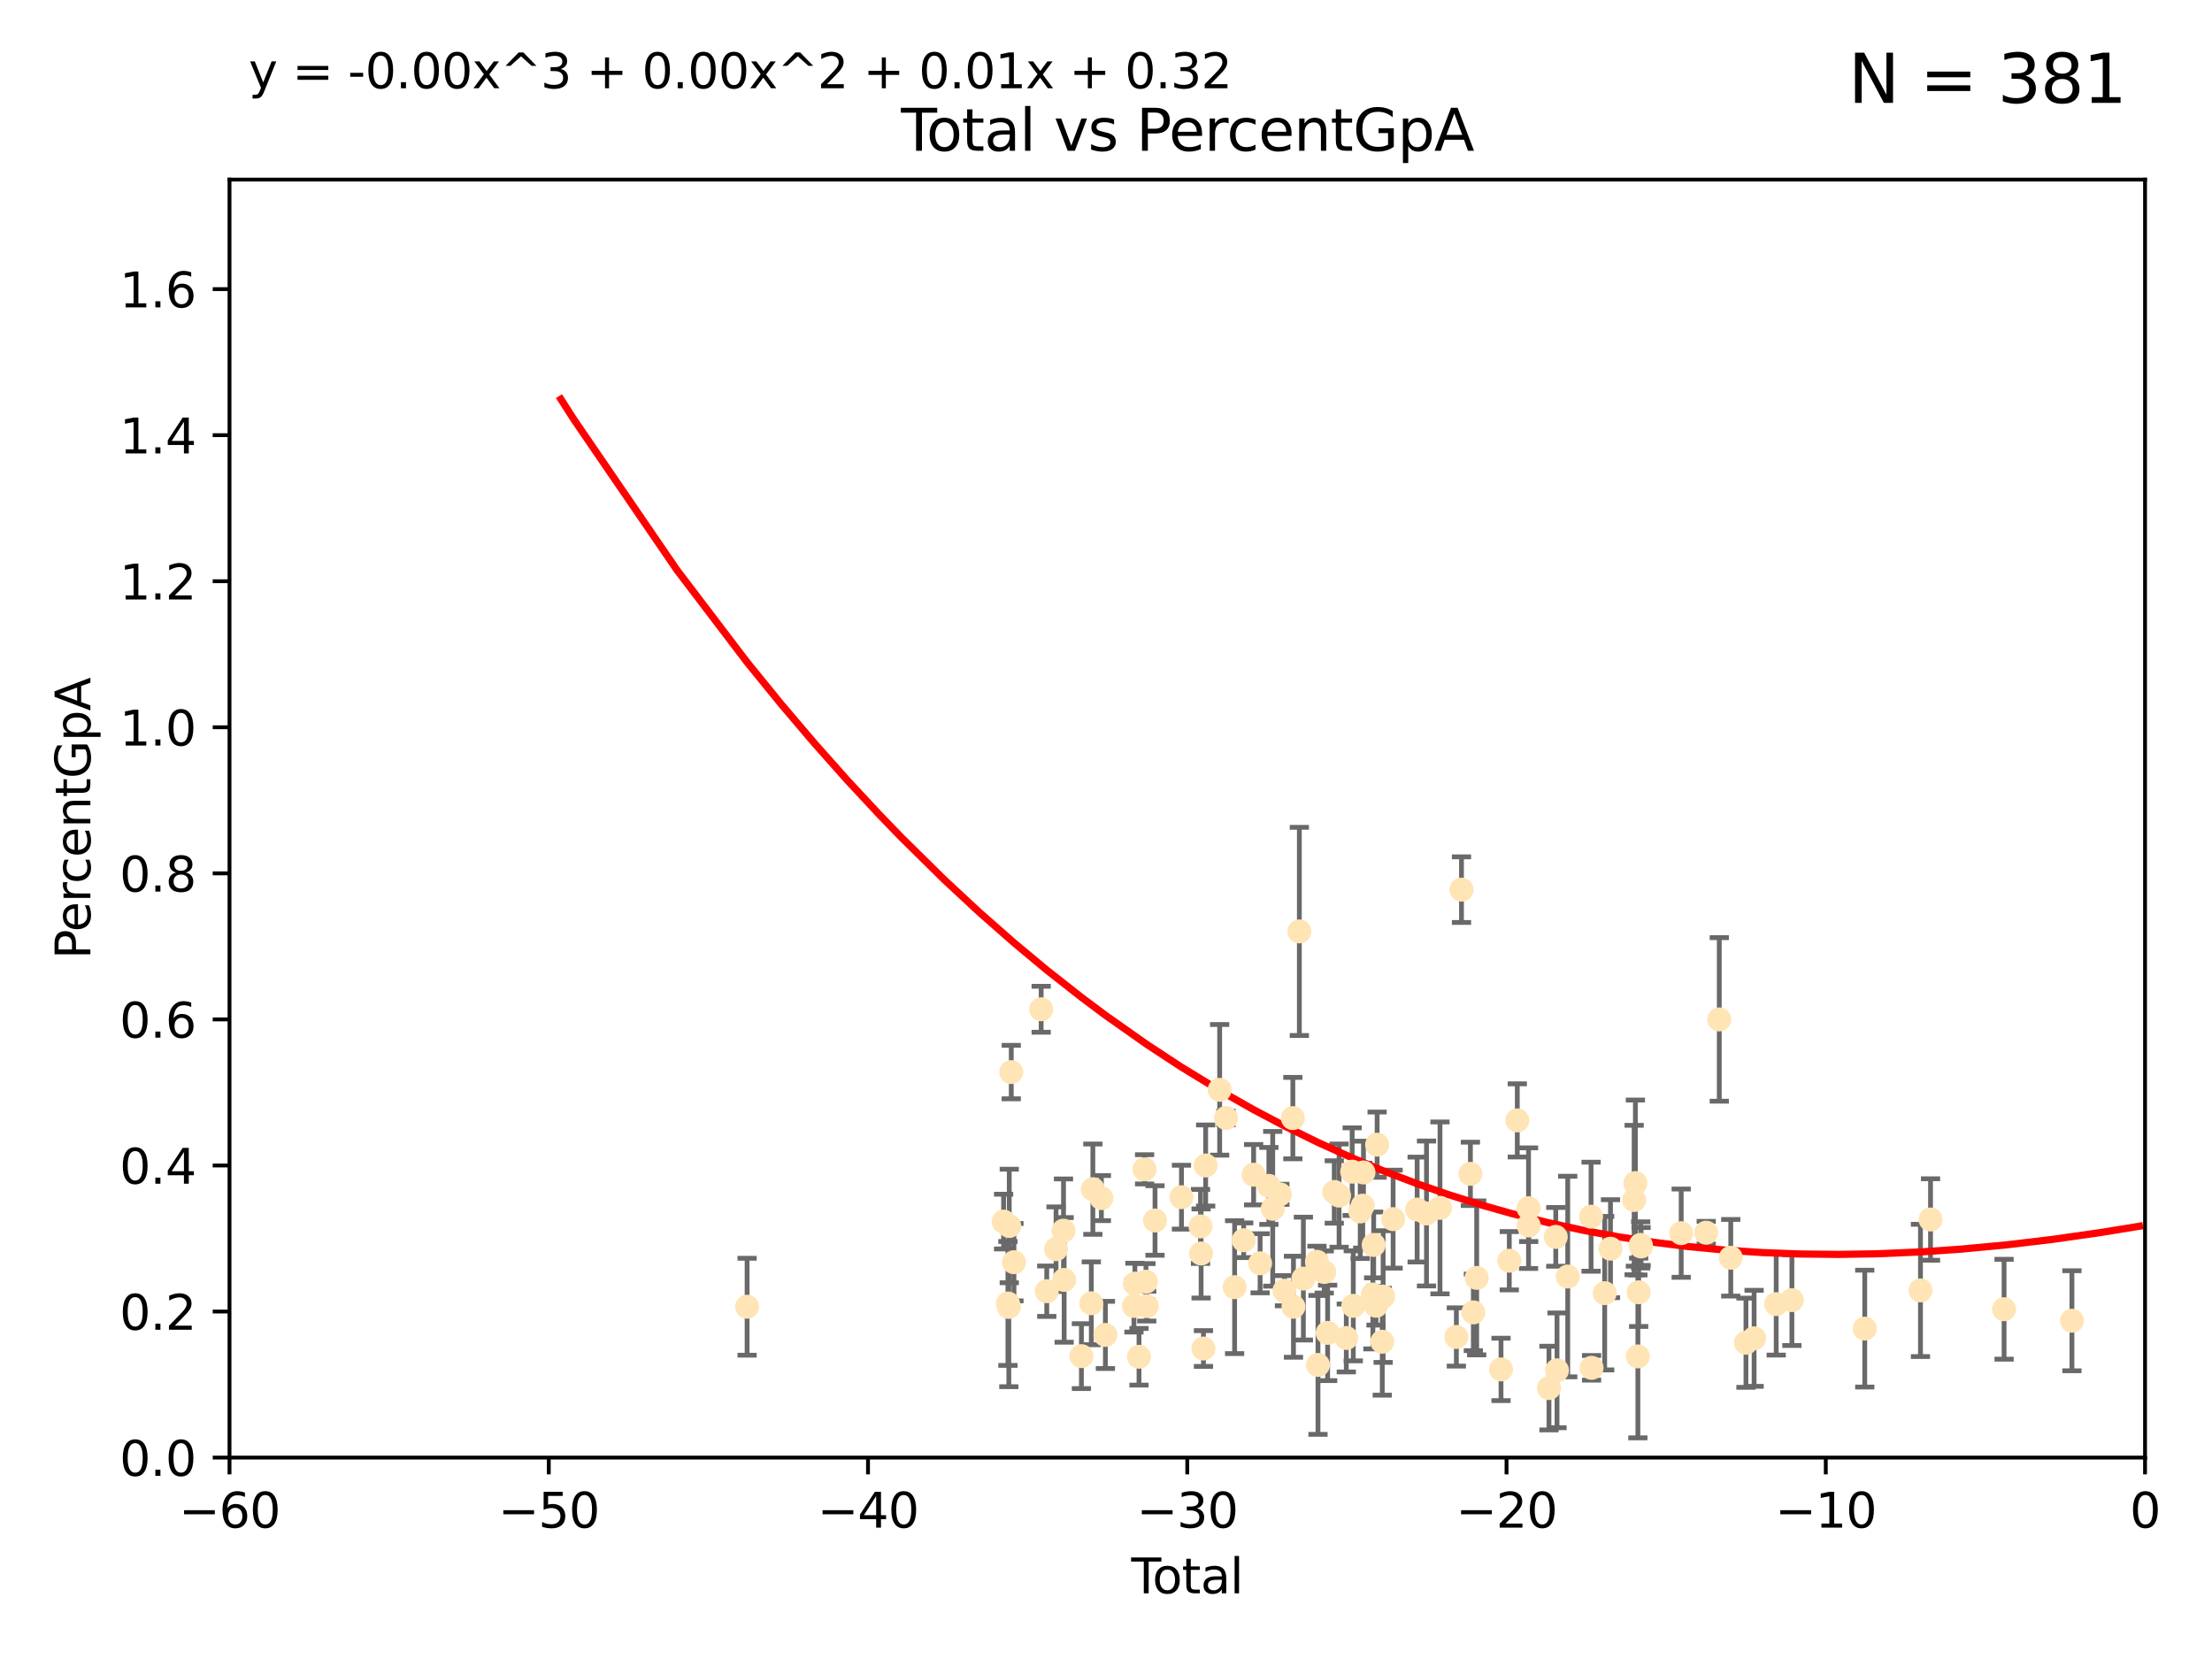 <?xml version="1.0" encoding="utf-8" standalone="no"?>
<!DOCTYPE svg PUBLIC "-//W3C//DTD SVG 1.1//EN"
  "http://www.w3.org/Graphics/SVG/1.1/DTD/svg11.dtd">
<svg xmlns:xlink="http://www.w3.org/1999/xlink" width="460.8pt" height="345.6pt" viewBox="0 0 460.8 345.6" xmlns="http://www.w3.org/2000/svg" version="1.1">
 <defs>
  <style type="text/css">*{stroke-linejoin: round; stroke-linecap: butt}</style>
 </defs>
 <g id="figure_1">
  <g id="patch_1">
   <path d="M 0 345.6 
L 460.8 345.6 
L 460.8 0 
L 0 0 
z
" style="fill: #ffffff"/>
  </g>
  <g id="axes_1">
   <g id="patch_2">
    <path d="M 47.81 303.64 
L 446.85 303.64 
L 446.85 37.411 
L 47.81 37.411 
z
" style="fill: #ffffff"/>
   </g>
   <g id="PathCollection_1">
    <defs>
     <path id="m20299ae61a" d="M 0 1.118 
C 0.297 1.118 0.581 1 0.791 0.791 
C 1 0.581 1.118 0.297 1.118 0 
C 1.118 -0.297 1 -0.581 0.791 -0.791 
C 0.581 -1 0.297 -1.118 0 -1.118 
C -0.297 -1.118 -0.581 -1 -0.791 -0.791 
C -1 -0.581 -1.118 -0.297 -1.118 0 
C -1.118 0.297 -1 0.581 -0.791 0.791 
C -0.581 1 -0.297 1.118 0 1.118 
z
" style="stroke: #ffe4b5"/>
    </defs>
    <g clip-path="url(#pdfacba7e4a)">
     <use xlink:href="#m20299ae61a" x="155.633" y="272.213" style="fill: #ffe4b5; stroke: #ffe4b5"/>
     <use xlink:href="#m20299ae61a" x="209.067" y="254.477" style="fill: #ffe4b5; stroke: #ffe4b5"/>
     <use xlink:href="#m20299ae61a" x="209.969" y="271.529" style="fill: #ffe4b5; stroke: #ffe4b5"/>
     <use xlink:href="#m20299ae61a" x="210.157" y="272.259" style="fill: #ffe4b5; stroke: #ffe4b5"/>
     <use xlink:href="#m20299ae61a" x="210.247" y="255.392" style="fill: #ffe4b5; stroke: #ffe4b5"/>
     <use xlink:href="#m20299ae61a" x="210.663" y="223.332" style="fill: #ffe4b5; stroke: #ffe4b5"/>
     <use xlink:href="#m20299ae61a" x="211.226" y="262.939" style="fill: #ffe4b5; stroke: #ffe4b5"/>
     <use xlink:href="#m20299ae61a" x="216.895" y="210.247" style="fill: #ffe4b5; stroke: #ffe4b5"/>
     <use xlink:href="#m20299ae61a" x="218.059" y="268.982" style="fill: #ffe4b5; stroke: #ffe4b5"/>
     <use xlink:href="#m20299ae61a" x="219.993" y="260.23" style="fill: #ffe4b5; stroke: #ffe4b5"/>
     <use xlink:href="#m20299ae61a" x="221.547" y="256.373" style="fill: #ffe4b5; stroke: #ffe4b5"/>
     <use xlink:href="#m20299ae61a" x="221.682" y="266.63" style="fill: #ffe4b5; stroke: #ffe4b5"/>
     <use xlink:href="#m20299ae61a" x="225.278" y="282.507" style="fill: #ffe4b5; stroke: #ffe4b5"/>
     <use xlink:href="#m20299ae61a" x="227.342" y="271.5" style="fill: #ffe4b5; stroke: #ffe4b5"/>
     <use xlink:href="#m20299ae61a" x="227.661" y="247.726" style="fill: #ffe4b5; stroke: #ffe4b5"/>
     <use xlink:href="#m20299ae61a" x="229.437" y="249.587" style="fill: #ffe4b5; stroke: #ffe4b5"/>
     <use xlink:href="#m20299ae61a" x="230.274" y="278.088" style="fill: #ffe4b5; stroke: #ffe4b5"/>
     <use xlink:href="#m20299ae61a" x="236.221" y="272.052" style="fill: #ffe4b5; stroke: #ffe4b5"/>
     <use xlink:href="#m20299ae61a" x="236.416" y="267.404" style="fill: #ffe4b5; stroke: #ffe4b5"/>
     <use xlink:href="#m20299ae61a" x="237.275" y="282.636" style="fill: #ffe4b5; stroke: #ffe4b5"/>
     <use xlink:href="#m20299ae61a" x="238.441" y="243.591" style="fill: #ffe4b5; stroke: #ffe4b5"/>
     <use xlink:href="#m20299ae61a" x="238.725" y="267.001" style="fill: #ffe4b5; stroke: #ffe4b5"/>
     <use xlink:href="#m20299ae61a" x="238.884" y="272.09" style="fill: #ffe4b5; stroke: #ffe4b5"/>
     <use xlink:href="#m20299ae61a" x="240.61" y="254.248" style="fill: #ffe4b5; stroke: #ffe4b5"/>
     <use xlink:href="#m20299ae61a" x="246.12" y="249.396" style="fill: #ffe4b5; stroke: #ffe4b5"/>
     <use xlink:href="#m20299ae61a" x="250.087" y="255.485" style="fill: #ffe4b5; stroke: #ffe4b5"/>
     <use xlink:href="#m20299ae61a" x="250.21" y="261.124" style="fill: #ffe4b5; stroke: #ffe4b5"/>
     <use xlink:href="#m20299ae61a" x="250.701" y="280.92" style="fill: #ffe4b5; stroke: #ffe4b5"/>
     <use xlink:href="#m20299ae61a" x="251.161" y="242.789" style="fill: #ffe4b5; stroke: #ffe4b5"/>
     <use xlink:href="#m20299ae61a" x="254.076" y="227.029" style="fill: #ffe4b5; stroke: #ffe4b5"/>
     <use xlink:href="#m20299ae61a" x="255.393" y="232.904" style="fill: #ffe4b5; stroke: #ffe4b5"/>
     <use xlink:href="#m20299ae61a" x="257.193" y="268.139" style="fill: #ffe4b5; stroke: #ffe4b5"/>
     <use xlink:href="#m20299ae61a" x="259.082" y="258.367" style="fill: #ffe4b5; stroke: #ffe4b5"/>
     <use xlink:href="#m20299ae61a" x="261.151" y="244.711" style="fill: #ffe4b5; stroke: #ffe4b5"/>
     <use xlink:href="#m20299ae61a" x="262.504" y="263.169" style="fill: #ffe4b5; stroke: #ffe4b5"/>
     <use xlink:href="#m20299ae61a" x="264.328" y="247.046" style="fill: #ffe4b5; stroke: #ffe4b5"/>
     <use xlink:href="#m20299ae61a" x="265.132" y="251.816" style="fill: #ffe4b5; stroke: #ffe4b5"/>
     <use xlink:href="#m20299ae61a" x="266.623" y="248.802" style="fill: #ffe4b5; stroke: #ffe4b5"/>
     <use xlink:href="#m20299ae61a" x="267.574" y="268.879" style="fill: #ffe4b5; stroke: #ffe4b5"/>
     <use xlink:href="#m20299ae61a" x="269.324" y="232.921" style="fill: #ffe4b5; stroke: #ffe4b5"/>
     <use xlink:href="#m20299ae61a" x="269.452" y="272.219" style="fill: #ffe4b5; stroke: #ffe4b5"/>
     <use xlink:href="#m20299ae61a" x="270.678" y="194.031" style="fill: #ffe4b5; stroke: #ffe4b5"/>
     <use xlink:href="#m20299ae61a" x="271.518" y="266.352" style="fill: #ffe4b5; stroke: #ffe4b5"/>
     <use xlink:href="#m20299ae61a" x="274.348" y="262.854" style="fill: #ffe4b5; stroke: #ffe4b5"/>
     <use xlink:href="#m20299ae61a" x="274.56" y="284.334" style="fill: #ffe4b5; stroke: #ffe4b5"/>
     <use xlink:href="#m20299ae61a" x="275.862" y="264.976" style="fill: #ffe4b5; stroke: #ffe4b5"/>
     <use xlink:href="#m20299ae61a" x="276.571" y="277.663" style="fill: #ffe4b5; stroke: #ffe4b5"/>
     <use xlink:href="#m20299ae61a" x="277.953" y="248.307" style="fill: #ffe4b5; stroke: #ffe4b5"/>
     <use xlink:href="#m20299ae61a" x="278.956" y="249.069" style="fill: #ffe4b5; stroke: #ffe4b5"/>
     <use xlink:href="#m20299ae61a" x="280.458" y="278.727" style="fill: #ffe4b5; stroke: #ffe4b5"/>
     <use xlink:href="#m20299ae61a" x="281.682" y="244.078" style="fill: #ffe4b5; stroke: #ffe4b5"/>
     <use xlink:href="#m20299ae61a" x="281.913" y="272.033" style="fill: #ffe4b5; stroke: #ffe4b5"/>
     <use xlink:href="#m20299ae61a" x="283.361" y="252.37" style="fill: #ffe4b5; stroke: #ffe4b5"/>
     <use xlink:href="#m20299ae61a" x="283.885" y="251.16" style="fill: #ffe4b5; stroke: #ffe4b5"/>
     <use xlink:href="#m20299ae61a" x="284.038" y="244.243" style="fill: #ffe4b5; stroke: #ffe4b5"/>
     <use xlink:href="#m20299ae61a" x="285.998" y="269.67" style="fill: #ffe4b5; stroke: #ffe4b5"/>
     <use xlink:href="#m20299ae61a" x="286.161" y="259.342" style="fill: #ffe4b5; stroke: #ffe4b5"/>
     <use xlink:href="#m20299ae61a" x="286.652" y="272.009" style="fill: #ffe4b5; stroke: #ffe4b5"/>
     <use xlink:href="#m20299ae61a" x="286.879" y="238.456" style="fill: #ffe4b5; stroke: #ffe4b5"/>
     <use xlink:href="#m20299ae61a" x="287.951" y="279.507" style="fill: #ffe4b5; stroke: #ffe4b5"/>
     <use xlink:href="#m20299ae61a" x="288.133" y="270.097" style="fill: #ffe4b5; stroke: #ffe4b5"/>
     <use xlink:href="#m20299ae61a" x="290.211" y="253.967" style="fill: #ffe4b5; stroke: #ffe4b5"/>
     <use xlink:href="#m20299ae61a" x="295.219" y="251.972" style="fill: #ffe4b5; stroke: #ffe4b5"/>
     <use xlink:href="#m20299ae61a" x="297.167" y="252.79" style="fill: #ffe4b5; stroke: #ffe4b5"/>
     <use xlink:href="#m20299ae61a" x="299.977" y="251.63" style="fill: #ffe4b5; stroke: #ffe4b5"/>
     <use xlink:href="#m20299ae61a" x="303.388" y="278.511" style="fill: #ffe4b5; stroke: #ffe4b5"/>
     <use xlink:href="#m20299ae61a" x="304.455" y="185.331" style="fill: #ffe4b5; stroke: #ffe4b5"/>
     <use xlink:href="#m20299ae61a" x="306.313" y="244.533" style="fill: #ffe4b5; stroke: #ffe4b5"/>
     <use xlink:href="#m20299ae61a" x="306.927" y="273.392" style="fill: #ffe4b5; stroke: #ffe4b5"/>
     <use xlink:href="#m20299ae61a" x="307.62" y="266.203" style="fill: #ffe4b5; stroke: #ffe4b5"/>
     <use xlink:href="#m20299ae61a" x="312.691" y="285.272" style="fill: #ffe4b5; stroke: #ffe4b5"/>
     <use xlink:href="#m20299ae61a" x="314.413" y="262.634" style="fill: #ffe4b5; stroke: #ffe4b5"/>
     <use xlink:href="#m20299ae61a" x="316.08" y="233.399" style="fill: #ffe4b5; stroke: #ffe4b5"/>
     <use xlink:href="#m20299ae61a" x="318.421" y="251.681" style="fill: #ffe4b5; stroke: #ffe4b5"/>
     <use xlink:href="#m20299ae61a" x="318.455" y="255.289" style="fill: #ffe4b5; stroke: #ffe4b5"/>
     <use xlink:href="#m20299ae61a" x="322.679" y="289.164" style="fill: #ffe4b5; stroke: #ffe4b5"/>
     <use xlink:href="#m20299ae61a" x="324.095" y="257.663" style="fill: #ffe4b5; stroke: #ffe4b5"/>
     <use xlink:href="#m20299ae61a" x="324.354" y="285.464" style="fill: #ffe4b5; stroke: #ffe4b5"/>
     <use xlink:href="#m20299ae61a" x="326.587" y="265.929" style="fill: #ffe4b5; stroke: #ffe4b5"/>
     <use xlink:href="#m20299ae61a" x="331.448" y="253.459" style="fill: #ffe4b5; stroke: #ffe4b5"/>
     <use xlink:href="#m20299ae61a" x="331.557" y="284.942" style="fill: #ffe4b5; stroke: #ffe4b5"/>
     <use xlink:href="#m20299ae61a" x="334.284" y="269.39" style="fill: #ffe4b5; stroke: #ffe4b5"/>
     <use xlink:href="#m20299ae61a" x="335.494" y="260.126" style="fill: #ffe4b5; stroke: #ffe4b5"/>
     <use xlink:href="#m20299ae61a" x="340.423" y="249.989" style="fill: #ffe4b5; stroke: #ffe4b5"/>
     <use xlink:href="#m20299ae61a" x="340.682" y="246.465" style="fill: #ffe4b5; stroke: #ffe4b5"/>
     <use xlink:href="#m20299ae61a" x="341.2" y="282.566" style="fill: #ffe4b5; stroke: #ffe4b5"/>
     <use xlink:href="#m20299ae61a" x="341.365" y="269.212" style="fill: #ffe4b5; stroke: #ffe4b5"/>
     <use xlink:href="#m20299ae61a" x="341.785" y="259.339" style="fill: #ffe4b5; stroke: #ffe4b5"/>
     <use xlink:href="#m20299ae61a" x="341.865" y="259.664" style="fill: #ffe4b5; stroke: #ffe4b5"/>
     <use xlink:href="#m20299ae61a" x="350.226" y="256.89" style="fill: #ffe4b5; stroke: #ffe4b5"/>
     <use xlink:href="#m20299ae61a" x="355.437" y="256.789" style="fill: #ffe4b5; stroke: #ffe4b5"/>
     <use xlink:href="#m20299ae61a" x="358.159" y="212.364" style="fill: #ffe4b5; stroke: #ffe4b5"/>
     <use xlink:href="#m20299ae61a" x="360.549" y="262.015" style="fill: #ffe4b5; stroke: #ffe4b5"/>
     <use xlink:href="#m20299ae61a" x="363.715" y="279.718" style="fill: #ffe4b5; stroke: #ffe4b5"/>
     <use xlink:href="#m20299ae61a" x="365.411" y="278.795" style="fill: #ffe4b5; stroke: #ffe4b5"/>
     <use xlink:href="#m20299ae61a" x="370.014" y="271.673" style="fill: #ffe4b5; stroke: #ffe4b5"/>
     <use xlink:href="#m20299ae61a" x="373.284" y="270.842" style="fill: #ffe4b5; stroke: #ffe4b5"/>
     <use xlink:href="#m20299ae61a" x="388.462" y="276.774" style="fill: #ffe4b5; stroke: #ffe4b5"/>
     <use xlink:href="#m20299ae61a" x="400.069" y="268.817" style="fill: #ffe4b5; stroke: #ffe4b5"/>
     <use xlink:href="#m20299ae61a" x="402.166" y="254.044" style="fill: #ffe4b5; stroke: #ffe4b5"/>
     <use xlink:href="#m20299ae61a" x="417.488" y="272.737" style="fill: #ffe4b5; stroke: #ffe4b5"/>
     <use xlink:href="#m20299ae61a" x="431.622" y="275.132" style="fill: #ffe4b5; stroke: #ffe4b5"/>
    </g>
   </g>
   <g id="matplotlib.axis_1">
    <g id="xtick_1">
     <g id="line2d_1">
      <defs>
       <path id="m8a01004e52" d="M 0 0 
L 0 3.5 
" style="stroke: #000000; stroke-width: 0.8"/>
      </defs>
      <g>
       <use xlink:href="#m8a01004e52" x="47.81" y="303.64" style="stroke: #000000; stroke-width: 0.8"/>
      </g>
     </g>
     <g id="text_1">
      <!-- −60 -->
      <g transform="translate(37.258 318.238)scale(0.1 -0.1)">
       <defs>
        <path id="DejaVuSans-2212" d="M 678 2272 
L 4684 2272 
L 4684 1741 
L 678 1741 
L 678 2272 
z
" transform="scale(0.016)"/>
        <path id="DejaVuSans-36" d="M 2113 2584 
Q 1688 2584 1439 2293 
Q 1191 2003 1191 1497 
Q 1191 994 1439 701 
Q 1688 409 2113 409 
Q 2538 409 2786 701 
Q 3034 994 3034 1497 
Q 3034 2003 2786 2293 
Q 2538 2584 2113 2584 
z
M 3366 4563 
L 3366 3988 
Q 3128 4100 2886 4159 
Q 2644 4219 2406 4219 
Q 1781 4219 1451 3797 
Q 1122 3375 1075 2522 
Q 1259 2794 1537 2939 
Q 1816 3084 2150 3084 
Q 2853 3084 3261 2657 
Q 3669 2231 3669 1497 
Q 3669 778 3244 343 
Q 2819 -91 2113 -91 
Q 1303 -91 875 529 
Q 447 1150 447 2328 
Q 447 3434 972 4092 
Q 1497 4750 2381 4750 
Q 2619 4750 2861 4703 
Q 3103 4656 3366 4563 
z
" transform="scale(0.016)"/>
        <path id="DejaVuSans-30" d="M 2034 4250 
Q 1547 4250 1301 3770 
Q 1056 3291 1056 2328 
Q 1056 1369 1301 889 
Q 1547 409 2034 409 
Q 2525 409 2770 889 
Q 3016 1369 3016 2328 
Q 3016 3291 2770 3770 
Q 2525 4250 2034 4250 
z
M 2034 4750 
Q 2819 4750 3233 4129 
Q 3647 3509 3647 2328 
Q 3647 1150 3233 529 
Q 2819 -91 2034 -91 
Q 1250 -91 836 529 
Q 422 1150 422 2328 
Q 422 3509 836 4129 
Q 1250 4750 2034 4750 
z
" transform="scale(0.016)"/>
       </defs>
       <use xlink:href="#DejaVuSans-2212"/>
       <use xlink:href="#DejaVuSans-36" x="83.789"/>
       <use xlink:href="#DejaVuSans-30" x="147.412"/>
      </g>
     </g>
    </g>
    <g id="xtick_2">
     <g id="line2d_2">
      <g>
       <use xlink:href="#m8a01004e52" x="114.317" y="303.64" style="stroke: #000000; stroke-width: 0.8"/>
      </g>
     </g>
     <g id="text_2">
      <!-- −50 -->
      <g transform="translate(103.764 318.238)scale(0.1 -0.1)">
       <defs>
        <path id="DejaVuSans-35" d="M 691 4666 
L 3169 4666 
L 3169 4134 
L 1269 4134 
L 1269 2991 
Q 1406 3038 1543 3061 
Q 1681 3084 1819 3084 
Q 2600 3084 3056 2656 
Q 3513 2228 3513 1497 
Q 3513 744 3044 326 
Q 2575 -91 1722 -91 
Q 1428 -91 1123 -41 
Q 819 9 494 109 
L 494 744 
Q 775 591 1075 516 
Q 1375 441 1709 441 
Q 2250 441 2565 725 
Q 2881 1009 2881 1497 
Q 2881 1984 2565 2268 
Q 2250 2553 1709 2553 
Q 1456 2553 1204 2497 
Q 953 2441 691 2322 
L 691 4666 
z
" transform="scale(0.016)"/>
       </defs>
       <use xlink:href="#DejaVuSans-2212"/>
       <use xlink:href="#DejaVuSans-35" x="83.789"/>
       <use xlink:href="#DejaVuSans-30" x="147.412"/>
      </g>
     </g>
    </g>
    <g id="xtick_3">
     <g id="line2d_3">
      <g>
       <use xlink:href="#m8a01004e52" x="180.823" y="303.64" style="stroke: #000000; stroke-width: 0.8"/>
      </g>
     </g>
     <g id="text_3">
      <!-- −40 -->
      <g transform="translate(170.271 318.238)scale(0.1 -0.1)">
       <defs>
        <path id="DejaVuSans-34" d="M 2419 4116 
L 825 1625 
L 2419 1625 
L 2419 4116 
z
M 2253 4666 
L 3047 4666 
L 3047 1625 
L 3713 1625 
L 3713 1100 
L 3047 1100 
L 3047 0 
L 2419 0 
L 2419 1100 
L 313 1100 
L 313 1709 
L 2253 4666 
z
" transform="scale(0.016)"/>
       </defs>
       <use xlink:href="#DejaVuSans-2212"/>
       <use xlink:href="#DejaVuSans-34" x="83.789"/>
       <use xlink:href="#DejaVuSans-30" x="147.412"/>
      </g>
     </g>
    </g>
    <g id="xtick_4">
     <g id="line2d_4">
      <g>
       <use xlink:href="#m8a01004e52" x="247.33" y="303.64" style="stroke: #000000; stroke-width: 0.8"/>
      </g>
     </g>
     <g id="text_4">
      <!-- −30 -->
      <g transform="translate(236.778 318.238)scale(0.1 -0.1)">
       <defs>
        <path id="DejaVuSans-33" d="M 2597 2516 
Q 3050 2419 3304 2112 
Q 3559 1806 3559 1356 
Q 3559 666 3084 287 
Q 2609 -91 1734 -91 
Q 1441 -91 1130 -33 
Q 819 25 488 141 
L 488 750 
Q 750 597 1062 519 
Q 1375 441 1716 441 
Q 2309 441 2620 675 
Q 2931 909 2931 1356 
Q 2931 1769 2642 2001 
Q 2353 2234 1838 2234 
L 1294 2234 
L 1294 2753 
L 1863 2753 
Q 2328 2753 2575 2939 
Q 2822 3125 2822 3475 
Q 2822 3834 2567 4026 
Q 2313 4219 1838 4219 
Q 1578 4219 1281 4162 
Q 984 4106 628 3988 
L 628 4550 
Q 988 4650 1302 4700 
Q 1616 4750 1894 4750 
Q 2613 4750 3031 4423 
Q 3450 4097 3450 3541 
Q 3450 3153 3228 2886 
Q 3006 2619 2597 2516 
z
" transform="scale(0.016)"/>
       </defs>
       <use xlink:href="#DejaVuSans-2212"/>
       <use xlink:href="#DejaVuSans-33" x="83.789"/>
       <use xlink:href="#DejaVuSans-30" x="147.412"/>
      </g>
     </g>
    </g>
    <g id="xtick_5">
     <g id="line2d_5">
      <g>
       <use xlink:href="#m8a01004e52" x="313.837" y="303.64" style="stroke: #000000; stroke-width: 0.8"/>
      </g>
     </g>
     <g id="text_5">
      <!-- −20 -->
      <g transform="translate(303.284 318.238)scale(0.1 -0.1)">
       <defs>
        <path id="DejaVuSans-32" d="M 1228 531 
L 3431 531 
L 3431 0 
L 469 0 
L 469 531 
Q 828 903 1448 1529 
Q 2069 2156 2228 2338 
Q 2531 2678 2651 2914 
Q 2772 3150 2772 3378 
Q 2772 3750 2511 3984 
Q 2250 4219 1831 4219 
Q 1534 4219 1204 4116 
Q 875 4013 500 3803 
L 500 4441 
Q 881 4594 1212 4672 
Q 1544 4750 1819 4750 
Q 2544 4750 2975 4387 
Q 3406 4025 3406 3419 
Q 3406 3131 3298 2873 
Q 3191 2616 2906 2266 
Q 2828 2175 2409 1742 
Q 1991 1309 1228 531 
z
" transform="scale(0.016)"/>
       </defs>
       <use xlink:href="#DejaVuSans-2212"/>
       <use xlink:href="#DejaVuSans-32" x="83.789"/>
       <use xlink:href="#DejaVuSans-30" x="147.412"/>
      </g>
     </g>
    </g>
    <g id="xtick_6">
     <g id="line2d_6">
      <g>
       <use xlink:href="#m8a01004e52" x="380.343" y="303.64" style="stroke: #000000; stroke-width: 0.8"/>
      </g>
     </g>
     <g id="text_6">
      <!-- −10 -->
      <g transform="translate(369.791 318.238)scale(0.1 -0.1)">
       <defs>
        <path id="DejaVuSans-31" d="M 794 531 
L 1825 531 
L 1825 4091 
L 703 3866 
L 703 4441 
L 1819 4666 
L 2450 4666 
L 2450 531 
L 3481 531 
L 3481 0 
L 794 0 
L 794 531 
z
" transform="scale(0.016)"/>
       </defs>
       <use xlink:href="#DejaVuSans-2212"/>
       <use xlink:href="#DejaVuSans-31" x="83.789"/>
       <use xlink:href="#DejaVuSans-30" x="147.412"/>
      </g>
     </g>
    </g>
    <g id="xtick_7">
     <g id="line2d_7">
      <g>
       <use xlink:href="#m8a01004e52" x="446.85" y="303.64" style="stroke: #000000; stroke-width: 0.8"/>
      </g>
     </g>
     <g id="text_7">
      <!-- 0 -->
      <g transform="translate(443.669 318.238)scale(0.1 -0.1)">
       <use xlink:href="#DejaVuSans-30"/>
      </g>
     </g>
    </g>
    <g id="text_8">
     <!-- Total -->
     <g transform="translate(235.653 331.917)scale(0.1 -0.1)">
      <defs>
       <path id="DejaVuSans-54" d="M -19 4666 
L 3928 4666 
L 3928 4134 
L 2272 4134 
L 2272 0 
L 1638 0 
L 1638 4134 
L -19 4134 
L -19 4666 
z
" transform="scale(0.016)"/>
       <path id="DejaVuSans-6f" d="M 1959 3097 
Q 1497 3097 1228 2736 
Q 959 2375 959 1747 
Q 959 1119 1226 758 
Q 1494 397 1959 397 
Q 2419 397 2687 759 
Q 2956 1122 2956 1747 
Q 2956 2369 2687 2733 
Q 2419 3097 1959 3097 
z
M 1959 3584 
Q 2709 3584 3137 3096 
Q 3566 2609 3566 1747 
Q 3566 888 3137 398 
Q 2709 -91 1959 -91 
Q 1206 -91 779 398 
Q 353 888 353 1747 
Q 353 2609 779 3096 
Q 1206 3584 1959 3584 
z
" transform="scale(0.016)"/>
       <path id="DejaVuSans-74" d="M 1172 4494 
L 1172 3500 
L 2356 3500 
L 2356 3053 
L 1172 3053 
L 1172 1153 
Q 1172 725 1289 603 
Q 1406 481 1766 481 
L 2356 481 
L 2356 0 
L 1766 0 
Q 1100 0 847 248 
Q 594 497 594 1153 
L 594 3053 
L 172 3053 
L 172 3500 
L 594 3500 
L 594 4494 
L 1172 4494 
z
" transform="scale(0.016)"/>
       <path id="DejaVuSans-61" d="M 2194 1759 
Q 1497 1759 1228 1600 
Q 959 1441 959 1056 
Q 959 750 1161 570 
Q 1363 391 1709 391 
Q 2188 391 2477 730 
Q 2766 1069 2766 1631 
L 2766 1759 
L 2194 1759 
z
M 3341 1997 
L 3341 0 
L 2766 0 
L 2766 531 
Q 2569 213 2275 61 
Q 1981 -91 1556 -91 
Q 1019 -91 701 211 
Q 384 513 384 1019 
Q 384 1609 779 1909 
Q 1175 2209 1959 2209 
L 2766 2209 
L 2766 2266 
Q 2766 2663 2505 2880 
Q 2244 3097 1772 3097 
Q 1472 3097 1187 3025 
Q 903 2953 641 2809 
L 641 3341 
Q 956 3463 1253 3523 
Q 1550 3584 1831 3584 
Q 2591 3584 2966 3190 
Q 3341 2797 3341 1997 
z
" transform="scale(0.016)"/>
       <path id="DejaVuSans-6c" d="M 603 4863 
L 1178 4863 
L 1178 0 
L 603 0 
L 603 4863 
z
" transform="scale(0.016)"/>
      </defs>
      <use xlink:href="#DejaVuSans-54"/>
      <use xlink:href="#DejaVuSans-6f" x="44.084"/>
      <use xlink:href="#DejaVuSans-74" x="105.266"/>
      <use xlink:href="#DejaVuSans-61" x="144.475"/>
      <use xlink:href="#DejaVuSans-6c" x="205.754"/>
     </g>
    </g>
   </g>
   <g id="matplotlib.axis_2">
    <g id="ytick_1">
     <g id="line2d_8">
      <defs>
       <path id="m03be1ed9b6" d="M 0 0 
L -3.5 0 
" style="stroke: #000000; stroke-width: 0.8"/>
      </defs>
      <g>
       <use xlink:href="#m03be1ed9b6" x="47.81" y="303.64" style="stroke: #000000; stroke-width: 0.8"/>
      </g>
     </g>
     <g id="text_9">
      <!-- 0.0 -->
      <g transform="translate(24.907 307.439)scale(0.1 -0.1)">
       <defs>
        <path id="DejaVuSans-2e" d="M 684 794 
L 1344 794 
L 1344 0 
L 684 0 
L 684 794 
z
" transform="scale(0.016)"/>
       </defs>
       <use xlink:href="#DejaVuSans-30"/>
       <use xlink:href="#DejaVuSans-2e" x="63.623"/>
       <use xlink:href="#DejaVuSans-30" x="95.41"/>
      </g>
     </g>
    </g>
    <g id="ytick_2">
     <g id="line2d_9">
      <g>
       <use xlink:href="#m03be1ed9b6" x="47.81" y="273.214" style="stroke: #000000; stroke-width: 0.8"/>
      </g>
     </g>
     <g id="text_10">
      <!-- 0.2 -->
      <g transform="translate(24.907 277.013)scale(0.1 -0.1)">
       <use xlink:href="#DejaVuSans-30"/>
       <use xlink:href="#DejaVuSans-2e" x="63.623"/>
       <use xlink:href="#DejaVuSans-32" x="95.41"/>
      </g>
     </g>
    </g>
    <g id="ytick_3">
     <g id="line2d_10">
      <g>
       <use xlink:href="#m03be1ed9b6" x="47.81" y="242.788" style="stroke: #000000; stroke-width: 0.8"/>
      </g>
     </g>
     <g id="text_11">
      <!-- 0.4 -->
      <g transform="translate(24.907 246.587)scale(0.1 -0.1)">
       <use xlink:href="#DejaVuSans-30"/>
       <use xlink:href="#DejaVuSans-2e" x="63.623"/>
       <use xlink:href="#DejaVuSans-34" x="95.41"/>
      </g>
     </g>
    </g>
    <g id="ytick_4">
     <g id="line2d_11">
      <g>
       <use xlink:href="#m03be1ed9b6" x="47.81" y="212.362" style="stroke: #000000; stroke-width: 0.8"/>
      </g>
     </g>
     <g id="text_12">
      <!-- 0.6 -->
      <g transform="translate(24.907 216.161)scale(0.1 -0.1)">
       <use xlink:href="#DejaVuSans-30"/>
       <use xlink:href="#DejaVuSans-2e" x="63.623"/>
       <use xlink:href="#DejaVuSans-36" x="95.41"/>
      </g>
     </g>
    </g>
    <g id="ytick_5">
     <g id="line2d_12">
      <g>
       <use xlink:href="#m03be1ed9b6" x="47.81" y="181.935" style="stroke: #000000; stroke-width: 0.8"/>
      </g>
     </g>
     <g id="text_13">
      <!-- 0.8 -->
      <g transform="translate(24.907 185.735)scale(0.1 -0.1)">
       <defs>
        <path id="DejaVuSans-38" d="M 2034 2216 
Q 1584 2216 1326 1975 
Q 1069 1734 1069 1313 
Q 1069 891 1326 650 
Q 1584 409 2034 409 
Q 2484 409 2743 651 
Q 3003 894 3003 1313 
Q 3003 1734 2745 1975 
Q 2488 2216 2034 2216 
z
M 1403 2484 
Q 997 2584 770 2862 
Q 544 3141 544 3541 
Q 544 4100 942 4425 
Q 1341 4750 2034 4750 
Q 2731 4750 3128 4425 
Q 3525 4100 3525 3541 
Q 3525 3141 3298 2862 
Q 3072 2584 2669 2484 
Q 3125 2378 3379 2068 
Q 3634 1759 3634 1313 
Q 3634 634 3220 271 
Q 2806 -91 2034 -91 
Q 1263 -91 848 271 
Q 434 634 434 1313 
Q 434 1759 690 2068 
Q 947 2378 1403 2484 
z
M 1172 3481 
Q 1172 3119 1398 2916 
Q 1625 2713 2034 2713 
Q 2441 2713 2670 2916 
Q 2900 3119 2900 3481 
Q 2900 3844 2670 4047 
Q 2441 4250 2034 4250 
Q 1625 4250 1398 4047 
Q 1172 3844 1172 3481 
z
" transform="scale(0.016)"/>
       </defs>
       <use xlink:href="#DejaVuSans-30"/>
       <use xlink:href="#DejaVuSans-2e" x="63.623"/>
       <use xlink:href="#DejaVuSans-38" x="95.41"/>
      </g>
     </g>
    </g>
    <g id="ytick_6">
     <g id="line2d_13">
      <g>
       <use xlink:href="#m03be1ed9b6" x="47.81" y="151.509" style="stroke: #000000; stroke-width: 0.8"/>
      </g>
     </g>
     <g id="text_14">
      <!-- 1.0 -->
      <g transform="translate(24.907 155.308)scale(0.1 -0.1)">
       <use xlink:href="#DejaVuSans-31"/>
       <use xlink:href="#DejaVuSans-2e" x="63.623"/>
       <use xlink:href="#DejaVuSans-30" x="95.41"/>
      </g>
     </g>
    </g>
    <g id="ytick_7">
     <g id="line2d_14">
      <g>
       <use xlink:href="#m03be1ed9b6" x="47.81" y="121.083" style="stroke: #000000; stroke-width: 0.8"/>
      </g>
     </g>
     <g id="text_15">
      <!-- 1.2 -->
      <g transform="translate(24.907 124.882)scale(0.1 -0.1)">
       <use xlink:href="#DejaVuSans-31"/>
       <use xlink:href="#DejaVuSans-2e" x="63.623"/>
       <use xlink:href="#DejaVuSans-32" x="95.41"/>
      </g>
     </g>
    </g>
    <g id="ytick_8">
     <g id="line2d_15">
      <g>
       <use xlink:href="#m03be1ed9b6" x="47.81" y="90.657" style="stroke: #000000; stroke-width: 0.8"/>
      </g>
     </g>
     <g id="text_16">
      <!-- 1.4 -->
      <g transform="translate(24.907 94.456)scale(0.1 -0.1)">
       <use xlink:href="#DejaVuSans-31"/>
       <use xlink:href="#DejaVuSans-2e" x="63.623"/>
       <use xlink:href="#DejaVuSans-34" x="95.41"/>
      </g>
     </g>
    </g>
    <g id="ytick_9">
     <g id="line2d_16">
      <g>
       <use xlink:href="#m03be1ed9b6" x="47.81" y="60.231" style="stroke: #000000; stroke-width: 0.8"/>
      </g>
     </g>
     <g id="text_17">
      <!-- 1.6 -->
      <g transform="translate(24.907 64.03)scale(0.1 -0.1)">
       <use xlink:href="#DejaVuSans-31"/>
       <use xlink:href="#DejaVuSans-2e" x="63.623"/>
       <use xlink:href="#DejaVuSans-36" x="95.41"/>
      </g>
     </g>
    </g>
    <g id="text_18">
     <!-- PercentGpA -->
     <g transform="translate(18.827 199.802)rotate(-90)scale(0.1 -0.1)">
      <defs>
       <path id="DejaVuSans-50" d="M 1259 4147 
L 1259 2394 
L 2053 2394 
Q 2494 2394 2734 2622 
Q 2975 2850 2975 3272 
Q 2975 3691 2734 3919 
Q 2494 4147 2053 4147 
L 1259 4147 
z
M 628 4666 
L 2053 4666 
Q 2838 4666 3239 4311 
Q 3641 3956 3641 3272 
Q 3641 2581 3239 2228 
Q 2838 1875 2053 1875 
L 1259 1875 
L 1259 0 
L 628 0 
L 628 4666 
z
" transform="scale(0.016)"/>
       <path id="DejaVuSans-65" d="M 3597 1894 
L 3597 1613 
L 953 1613 
Q 991 1019 1311 708 
Q 1631 397 2203 397 
Q 2534 397 2845 478 
Q 3156 559 3463 722 
L 3463 178 
Q 3153 47 2828 -22 
Q 2503 -91 2169 -91 
Q 1331 -91 842 396 
Q 353 884 353 1716 
Q 353 2575 817 3079 
Q 1281 3584 2069 3584 
Q 2775 3584 3186 3129 
Q 3597 2675 3597 1894 
z
M 3022 2063 
Q 3016 2534 2758 2815 
Q 2500 3097 2075 3097 
Q 1594 3097 1305 2825 
Q 1016 2553 972 2059 
L 3022 2063 
z
" transform="scale(0.016)"/>
       <path id="DejaVuSans-72" d="M 2631 2963 
Q 2534 3019 2420 3045 
Q 2306 3072 2169 3072 
Q 1681 3072 1420 2755 
Q 1159 2438 1159 1844 
L 1159 0 
L 581 0 
L 581 3500 
L 1159 3500 
L 1159 2956 
Q 1341 3275 1631 3429 
Q 1922 3584 2338 3584 
Q 2397 3584 2469 3576 
Q 2541 3569 2628 3553 
L 2631 2963 
z
" transform="scale(0.016)"/>
       <path id="DejaVuSans-63" d="M 3122 3366 
L 3122 2828 
Q 2878 2963 2633 3030 
Q 2388 3097 2138 3097 
Q 1578 3097 1268 2742 
Q 959 2388 959 1747 
Q 959 1106 1268 751 
Q 1578 397 2138 397 
Q 2388 397 2633 464 
Q 2878 531 3122 666 
L 3122 134 
Q 2881 22 2623 -34 
Q 2366 -91 2075 -91 
Q 1284 -91 818 406 
Q 353 903 353 1747 
Q 353 2603 823 3093 
Q 1294 3584 2113 3584 
Q 2378 3584 2631 3529 
Q 2884 3475 3122 3366 
z
" transform="scale(0.016)"/>
       <path id="DejaVuSans-6e" d="M 3513 2113 
L 3513 0 
L 2938 0 
L 2938 2094 
Q 2938 2591 2744 2837 
Q 2550 3084 2163 3084 
Q 1697 3084 1428 2787 
Q 1159 2491 1159 1978 
L 1159 0 
L 581 0 
L 581 3500 
L 1159 3500 
L 1159 2956 
Q 1366 3272 1645 3428 
Q 1925 3584 2291 3584 
Q 2894 3584 3203 3211 
Q 3513 2838 3513 2113 
z
" transform="scale(0.016)"/>
       <path id="DejaVuSans-47" d="M 3809 666 
L 3809 1919 
L 2778 1919 
L 2778 2438 
L 4434 2438 
L 4434 434 
Q 4069 175 3628 42 
Q 3188 -91 2688 -91 
Q 1594 -91 976 548 
Q 359 1188 359 2328 
Q 359 3472 976 4111 
Q 1594 4750 2688 4750 
Q 3144 4750 3555 4637 
Q 3966 4525 4313 4306 
L 4313 3634 
Q 3963 3931 3569 4081 
Q 3175 4231 2741 4231 
Q 1884 4231 1454 3753 
Q 1025 3275 1025 2328 
Q 1025 1384 1454 906 
Q 1884 428 2741 428 
Q 3075 428 3337 486 
Q 3600 544 3809 666 
z
" transform="scale(0.016)"/>
       <path id="DejaVuSans-70" d="M 1159 525 
L 1159 -1331 
L 581 -1331 
L 581 3500 
L 1159 3500 
L 1159 2969 
Q 1341 3281 1617 3432 
Q 1894 3584 2278 3584 
Q 2916 3584 3314 3078 
Q 3713 2572 3713 1747 
Q 3713 922 3314 415 
Q 2916 -91 2278 -91 
Q 1894 -91 1617 61 
Q 1341 213 1159 525 
z
M 3116 1747 
Q 3116 2381 2855 2742 
Q 2594 3103 2138 3103 
Q 1681 3103 1420 2742 
Q 1159 2381 1159 1747 
Q 1159 1113 1420 752 
Q 1681 391 2138 391 
Q 2594 391 2855 752 
Q 3116 1113 3116 1747 
z
" transform="scale(0.016)"/>
       <path id="DejaVuSans-41" d="M 2188 4044 
L 1331 1722 
L 3047 1722 
L 2188 4044 
z
M 1831 4666 
L 2547 4666 
L 4325 0 
L 3669 0 
L 3244 1197 
L 1141 1197 
L 716 0 
L 50 0 
L 1831 4666 
z
" transform="scale(0.016)"/>
      </defs>
      <use xlink:href="#DejaVuSans-50"/>
      <use xlink:href="#DejaVuSans-65" x="56.678"/>
      <use xlink:href="#DejaVuSans-72" x="118.201"/>
      <use xlink:href="#DejaVuSans-63" x="157.064"/>
      <use xlink:href="#DejaVuSans-65" x="212.045"/>
      <use xlink:href="#DejaVuSans-6e" x="273.568"/>
      <use xlink:href="#DejaVuSans-74" x="336.947"/>
      <use xlink:href="#DejaVuSans-47" x="376.156"/>
      <use xlink:href="#DejaVuSans-70" x="453.646"/>
      <use xlink:href="#DejaVuSans-41" x="517.123"/>
     </g>
    </g>
   </g>
   <g id="LineCollection_1">
    <path d="M 155.633 282.308 
L 155.633 262.119 
" clip-path="url(#pdfacba7e4a)" style="fill: none; stroke: #696969"/>
    <path d="M 209.067 260.181 
L 209.067 248.773 
" clip-path="url(#pdfacba7e4a)" style="fill: none; stroke: #696969"/>
    <path d="M 209.969 284.435 
L 209.969 258.624 
" clip-path="url(#pdfacba7e4a)" style="fill: none; stroke: #696969"/>
    <path d="M 210.157 288.87 
L 210.157 255.647 
" clip-path="url(#pdfacba7e4a)" style="fill: none; stroke: #696969"/>
    <path d="M 210.247 267.217 
L 210.247 243.567 
" clip-path="url(#pdfacba7e4a)" style="fill: none; stroke: #696969"/>
    <path d="M 210.663 228.9 
L 210.663 217.765 
" clip-path="url(#pdfacba7e4a)" style="fill: none; stroke: #696969"/>
    <path d="M 211.226 270.996 
L 211.226 254.883 
" clip-path="url(#pdfacba7e4a)" style="fill: none; stroke: #696969"/>
    <path d="M 216.895 215.032 
L 216.895 205.463 
" clip-path="url(#pdfacba7e4a)" style="fill: none; stroke: #696969"/>
    <path d="M 218.059 274.229 
L 218.059 263.735 
" clip-path="url(#pdfacba7e4a)" style="fill: none; stroke: #696969"/>
    <path d="M 219.993 269.044 
L 219.993 251.416 
" clip-path="url(#pdfacba7e4a)" style="fill: none; stroke: #696969"/>
    <path d="M 221.547 267.151 
L 221.547 245.596 
" clip-path="url(#pdfacba7e4a)" style="fill: none; stroke: #696969"/>
    <path d="M 221.682 279.61 
L 221.682 253.65 
" clip-path="url(#pdfacba7e4a)" style="fill: none; stroke: #696969"/>
    <path d="M 225.278 289.267 
L 225.278 275.747 
" clip-path="url(#pdfacba7e4a)" style="fill: none; stroke: #696969"/>
    <path d="M 227.342 280.129 
L 227.342 262.872 
" clip-path="url(#pdfacba7e4a)" style="fill: none; stroke: #696969"/>
    <path d="M 227.661 257.133 
L 227.661 238.318 
" clip-path="url(#pdfacba7e4a)" style="fill: none; stroke: #696969"/>
    <path d="M 229.437 254.283 
L 229.437 244.892 
" clip-path="url(#pdfacba7e4a)" style="fill: none; stroke: #696969"/>
    <path d="M 230.274 285.087 
L 230.274 271.09 
" clip-path="url(#pdfacba7e4a)" style="fill: none; stroke: #696969"/>
    <path d="M 236.221 277.492 
L 236.221 266.613 
" clip-path="url(#pdfacba7e4a)" style="fill: none; stroke: #696969"/>
    <path d="M 236.416 271.655 
L 236.416 263.154 
" clip-path="url(#pdfacba7e4a)" style="fill: none; stroke: #696969"/>
    <path d="M 237.275 288.537 
L 237.275 276.736 
" clip-path="url(#pdfacba7e4a)" style="fill: none; stroke: #696969"/>
    <path d="M 238.441 246.637 
L 238.441 240.546 
" clip-path="url(#pdfacba7e4a)" style="fill: none; stroke: #696969"/>
    <path d="M 238.725 270.771 
L 238.725 263.231 
" clip-path="url(#pdfacba7e4a)" style="fill: none; stroke: #696969"/>
    <path d="M 238.884 275.194 
L 238.884 268.985 
" clip-path="url(#pdfacba7e4a)" style="fill: none; stroke: #696969"/>
    <path d="M 240.61 261.487 
L 240.61 247.01 
" clip-path="url(#pdfacba7e4a)" style="fill: none; stroke: #696969"/>
    <path d="M 246.12 256.046 
L 246.12 242.746 
" clip-path="url(#pdfacba7e4a)" style="fill: none; stroke: #696969"/>
    <path d="M 250.087 263.195 
L 250.087 247.776 
" clip-path="url(#pdfacba7e4a)" style="fill: none; stroke: #696969"/>
    <path d="M 250.21 270.404 
L 250.21 251.843 
" clip-path="url(#pdfacba7e4a)" style="fill: none; stroke: #696969"/>
    <path d="M 250.701 284.646 
L 250.701 277.193 
" clip-path="url(#pdfacba7e4a)" style="fill: none; stroke: #696969"/>
    <path d="M 251.161 251.23 
L 251.161 234.349 
" clip-path="url(#pdfacba7e4a)" style="fill: none; stroke: #696969"/>
    <path d="M 254.076 240.638 
L 254.076 213.42 
" clip-path="url(#pdfacba7e4a)" style="fill: none; stroke: #696969"/>
    <path d="M 255.393 234.331 
L 255.393 231.478 
" clip-path="url(#pdfacba7e4a)" style="fill: none; stroke: #696969"/>
    <path d="M 257.193 281.982 
L 257.193 254.296 
" clip-path="url(#pdfacba7e4a)" style="fill: none; stroke: #696969"/>
    <path d="M 259.082 261.98 
L 259.082 254.754 
" clip-path="url(#pdfacba7e4a)" style="fill: none; stroke: #696969"/>
    <path d="M 261.151 251 
L 261.151 238.422 
" clip-path="url(#pdfacba7e4a)" style="fill: none; stroke: #696969"/>
    <path d="M 262.504 269.326 
L 262.504 257.011 
" clip-path="url(#pdfacba7e4a)" style="fill: none; stroke: #696969"/>
    <path d="M 264.328 255.062 
L 264.328 239.029 
" clip-path="url(#pdfacba7e4a)" style="fill: none; stroke: #696969"/>
    <path d="M 265.132 267.926 
L 265.132 235.706 
" clip-path="url(#pdfacba7e4a)" style="fill: none; stroke: #696969"/>
    <path d="M 266.623 250.902 
L 266.623 246.701 
" clip-path="url(#pdfacba7e4a)" style="fill: none; stroke: #696969"/>
    <path d="M 267.574 272.02 
L 267.574 265.737 
" clip-path="url(#pdfacba7e4a)" style="fill: none; stroke: #696969"/>
    <path d="M 269.324 241.4 
L 269.324 224.442 
" clip-path="url(#pdfacba7e4a)" style="fill: none; stroke: #696969"/>
    <path d="M 269.452 282.742 
L 269.452 261.696 
" clip-path="url(#pdfacba7e4a)" style="fill: none; stroke: #696969"/>
    <path d="M 270.678 215.715 
L 270.678 172.348 
" clip-path="url(#pdfacba7e4a)" style="fill: none; stroke: #696969"/>
    <path d="M 271.518 279.145 
L 271.518 253.559 
" clip-path="url(#pdfacba7e4a)" style="fill: none; stroke: #696969"/>
    <path d="M 274.348 266.107 
L 274.348 259.602 
" clip-path="url(#pdfacba7e4a)" style="fill: none; stroke: #696969"/>
    <path d="M 274.56 298.801 
L 274.56 269.868 
" clip-path="url(#pdfacba7e4a)" style="fill: none; stroke: #696969"/>
    <path d="M 275.862 269.36 
L 275.862 260.593 
" clip-path="url(#pdfacba7e4a)" style="fill: none; stroke: #696969"/>
    <path d="M 276.571 287.605 
L 276.571 267.722 
" clip-path="url(#pdfacba7e4a)" style="fill: none; stroke: #696969"/>
    <path d="M 277.953 254.808 
L 277.953 241.806 
" clip-path="url(#pdfacba7e4a)" style="fill: none; stroke: #696969"/>
    <path d="M 278.956 259.819 
L 278.956 238.318 
" clip-path="url(#pdfacba7e4a)" style="fill: none; stroke: #696969"/>
    <path d="M 280.458 285.803 
L 280.458 271.651 
" clip-path="url(#pdfacba7e4a)" style="fill: none; stroke: #696969"/>
    <path d="M 281.682 253.2 
L 281.682 234.956 
" clip-path="url(#pdfacba7e4a)" style="fill: none; stroke: #696969"/>
    <path d="M 281.913 283.49 
L 281.913 260.577 
" clip-path="url(#pdfacba7e4a)" style="fill: none; stroke: #696969"/>
    <path d="M 283.361 262.166 
L 283.361 242.574 
" clip-path="url(#pdfacba7e4a)" style="fill: none; stroke: #696969"/>
    <path d="M 283.885 259.999 
L 283.885 242.321 
" clip-path="url(#pdfacba7e4a)" style="fill: none; stroke: #696969"/>
    <path d="M 284.038 250.754 
L 284.038 237.733 
" clip-path="url(#pdfacba7e4a)" style="fill: none; stroke: #696969"/>
    <path d="M 285.998 281 
L 285.998 258.34 
" clip-path="url(#pdfacba7e4a)" style="fill: none; stroke: #696969"/>
    <path d="M 286.161 266.196 
L 286.161 252.488 
" clip-path="url(#pdfacba7e4a)" style="fill: none; stroke: #696969"/>
    <path d="M 286.652 276.039 
L 286.652 267.979 
" clip-path="url(#pdfacba7e4a)" style="fill: none; stroke: #696969"/>
    <path d="M 286.879 245.252 
L 286.879 231.661 
" clip-path="url(#pdfacba7e4a)" style="fill: none; stroke: #696969"/>
    <path d="M 287.951 290.635 
L 287.951 268.379 
" clip-path="url(#pdfacba7e4a)" style="fill: none; stroke: #696969"/>
    <path d="M 288.133 283.806 
L 288.133 256.387 
" clip-path="url(#pdfacba7e4a)" style="fill: none; stroke: #696969"/>
    <path d="M 290.211 264.171 
L 290.211 243.763 
" clip-path="url(#pdfacba7e4a)" style="fill: none; stroke: #696969"/>
    <path d="M 295.219 262.897 
L 295.219 241.048 
" clip-path="url(#pdfacba7e4a)" style="fill: none; stroke: #696969"/>
    <path d="M 297.167 267.881 
L 297.167 237.699 
" clip-path="url(#pdfacba7e4a)" style="fill: none; stroke: #696969"/>
    <path d="M 299.977 269.535 
L 299.977 233.724 
" clip-path="url(#pdfacba7e4a)" style="fill: none; stroke: #696969"/>
    <path d="M 303.388 284.581 
L 303.388 272.441 
" clip-path="url(#pdfacba7e4a)" style="fill: none; stroke: #696969"/>
    <path d="M 304.455 192.169 
L 304.455 178.494 
" clip-path="url(#pdfacba7e4a)" style="fill: none; stroke: #696969"/>
    <path d="M 306.313 251.13 
L 306.313 237.935 
" clip-path="url(#pdfacba7e4a)" style="fill: none; stroke: #696969"/>
    <path d="M 306.927 281.364 
L 306.927 265.42 
" clip-path="url(#pdfacba7e4a)" style="fill: none; stroke: #696969"/>
    <path d="M 307.62 282.243 
L 307.62 250.164 
" clip-path="url(#pdfacba7e4a)" style="fill: none; stroke: #696969"/>
    <path d="M 312.691 291.772 
L 312.691 278.772 
" clip-path="url(#pdfacba7e4a)" style="fill: none; stroke: #696969"/>
    <path d="M 314.413 268.705 
L 314.413 256.562 
" clip-path="url(#pdfacba7e4a)" style="fill: none; stroke: #696969"/>
    <path d="M 316.08 241.02 
L 316.08 225.779 
" clip-path="url(#pdfacba7e4a)" style="fill: none; stroke: #696969"/>
    <path d="M 318.421 264.248 
L 318.421 239.115 
" clip-path="url(#pdfacba7e4a)" style="fill: none; stroke: #696969"/>
    <path d="M 318.455 258.639 
L 318.455 251.94 
" clip-path="url(#pdfacba7e4a)" style="fill: none; stroke: #696969"/>
    <path d="M 322.679 297.88 
L 322.679 280.448 
" clip-path="url(#pdfacba7e4a)" style="fill: none; stroke: #696969"/>
    <path d="M 324.095 263.784 
L 324.095 251.543 
" clip-path="url(#pdfacba7e4a)" style="fill: none; stroke: #696969"/>
    <path d="M 324.354 297.418 
L 324.354 273.51 
" clip-path="url(#pdfacba7e4a)" style="fill: none; stroke: #696969"/>
    <path d="M 326.587 286.823 
L 326.587 245.035 
" clip-path="url(#pdfacba7e4a)" style="fill: none; stroke: #696969"/>
    <path d="M 331.448 264.817 
L 331.448 242.102 
" clip-path="url(#pdfacba7e4a)" style="fill: none; stroke: #696969"/>
    <path d="M 331.557 287.508 
L 331.557 282.376 
" clip-path="url(#pdfacba7e4a)" style="fill: none; stroke: #696969"/>
    <path d="M 334.284 285.378 
L 334.284 253.403 
" clip-path="url(#pdfacba7e4a)" style="fill: none; stroke: #696969"/>
    <path d="M 335.494 270.333 
L 335.494 249.918 
" clip-path="url(#pdfacba7e4a)" style="fill: none; stroke: #696969"/>
    <path d="M 340.423 265.552 
L 340.423 234.425 
" clip-path="url(#pdfacba7e4a)" style="fill: none; stroke: #696969"/>
    <path d="M 340.682 263.772 
L 340.682 229.159 
" clip-path="url(#pdfacba7e4a)" style="fill: none; stroke: #696969"/>
    <path d="M 341.2 299.533 
L 341.2 265.599 
" clip-path="url(#pdfacba7e4a)" style="fill: none; stroke: #696969"/>
    <path d="M 341.365 276.328 
L 341.365 262.096 
" clip-path="url(#pdfacba7e4a)" style="fill: none; stroke: #696969"/>
    <path d="M 341.785 264.146 
L 341.785 254.531 
" clip-path="url(#pdfacba7e4a)" style="fill: none; stroke: #696969"/>
    <path d="M 341.865 263.609 
L 341.865 255.719 
" clip-path="url(#pdfacba7e4a)" style="fill: none; stroke: #696969"/>
    <path d="M 350.226 266.083 
L 350.226 247.698 
" clip-path="url(#pdfacba7e4a)" style="fill: none; stroke: #696969"/>
    <path d="M 355.437 259.148 
L 355.437 254.43 
" clip-path="url(#pdfacba7e4a)" style="fill: none; stroke: #696969"/>
    <path d="M 358.159 229.396 
L 358.159 195.331 
" clip-path="url(#pdfacba7e4a)" style="fill: none; stroke: #696969"/>
    <path d="M 360.549 269.996 
L 360.549 254.035 
" clip-path="url(#pdfacba7e4a)" style="fill: none; stroke: #696969"/>
    <path d="M 363.715 289.009 
L 363.715 270.428 
" clip-path="url(#pdfacba7e4a)" style="fill: none; stroke: #696969"/>
    <path d="M 365.411 288.796 
L 365.411 268.795 
" clip-path="url(#pdfacba7e4a)" style="fill: none; stroke: #696969"/>
    <path d="M 370.014 282.29 
L 370.014 261.055 
" clip-path="url(#pdfacba7e4a)" style="fill: none; stroke: #696969"/>
    <path d="M 373.284 280.298 
L 373.284 261.387 
" clip-path="url(#pdfacba7e4a)" style="fill: none; stroke: #696969"/>
    <path d="M 388.462 288.945 
L 388.462 264.603 
" clip-path="url(#pdfacba7e4a)" style="fill: none; stroke: #696969"/>
    <path d="M 400.069 282.592 
L 400.069 255.042 
" clip-path="url(#pdfacba7e4a)" style="fill: none; stroke: #696969"/>
    <path d="M 402.166 262.531 
L 402.166 245.558 
" clip-path="url(#pdfacba7e4a)" style="fill: none; stroke: #696969"/>
    <path d="M 417.488 283.139 
L 417.488 262.335 
" clip-path="url(#pdfacba7e4a)" style="fill: none; stroke: #696969"/>
    <path d="M 431.622 285.553 
L 431.622 264.71 
" clip-path="url(#pdfacba7e4a)" style="fill: none; stroke: #696969"/>
   </g>
   <g id="line2d_17">
    <defs>
     <path id="m870ed0e16a" d="M 2 0 
L -2 -0 
" style="stroke: #696969"/>
    </defs>
    <g clip-path="url(#pdfacba7e4a)">
     <use xlink:href="#m870ed0e16a" x="155.633" y="282.308" style="fill: #696969; stroke: #696969"/>
     <use xlink:href="#m870ed0e16a" x="209.067" y="260.181" style="fill: #696969; stroke: #696969"/>
     <use xlink:href="#m870ed0e16a" x="209.969" y="284.435" style="fill: #696969; stroke: #696969"/>
     <use xlink:href="#m870ed0e16a" x="210.157" y="288.87" style="fill: #696969; stroke: #696969"/>
     <use xlink:href="#m870ed0e16a" x="210.247" y="267.217" style="fill: #696969; stroke: #696969"/>
     <use xlink:href="#m870ed0e16a" x="210.663" y="228.9" style="fill: #696969; stroke: #696969"/>
     <use xlink:href="#m870ed0e16a" x="211.226" y="270.996" style="fill: #696969; stroke: #696969"/>
     <use xlink:href="#m870ed0e16a" x="216.895" y="215.032" style="fill: #696969; stroke: #696969"/>
     <use xlink:href="#m870ed0e16a" x="218.059" y="274.229" style="fill: #696969; stroke: #696969"/>
     <use xlink:href="#m870ed0e16a" x="219.993" y="269.044" style="fill: #696969; stroke: #696969"/>
     <use xlink:href="#m870ed0e16a" x="221.547" y="267.151" style="fill: #696969; stroke: #696969"/>
     <use xlink:href="#m870ed0e16a" x="221.682" y="279.61" style="fill: #696969; stroke: #696969"/>
     <use xlink:href="#m870ed0e16a" x="225.278" y="289.267" style="fill: #696969; stroke: #696969"/>
     <use xlink:href="#m870ed0e16a" x="227.342" y="280.129" style="fill: #696969; stroke: #696969"/>
     <use xlink:href="#m870ed0e16a" x="227.661" y="257.133" style="fill: #696969; stroke: #696969"/>
     <use xlink:href="#m870ed0e16a" x="229.437" y="254.283" style="fill: #696969; stroke: #696969"/>
     <use xlink:href="#m870ed0e16a" x="230.274" y="285.087" style="fill: #696969; stroke: #696969"/>
     <use xlink:href="#m870ed0e16a" x="236.221" y="277.492" style="fill: #696969; stroke: #696969"/>
     <use xlink:href="#m870ed0e16a" x="236.416" y="271.655" style="fill: #696969; stroke: #696969"/>
     <use xlink:href="#m870ed0e16a" x="237.275" y="288.537" style="fill: #696969; stroke: #696969"/>
     <use xlink:href="#m870ed0e16a" x="238.441" y="246.637" style="fill: #696969; stroke: #696969"/>
     <use xlink:href="#m870ed0e16a" x="238.725" y="270.771" style="fill: #696969; stroke: #696969"/>
     <use xlink:href="#m870ed0e16a" x="238.884" y="275.194" style="fill: #696969; stroke: #696969"/>
     <use xlink:href="#m870ed0e16a" x="240.61" y="261.487" style="fill: #696969; stroke: #696969"/>
     <use xlink:href="#m870ed0e16a" x="246.12" y="256.046" style="fill: #696969; stroke: #696969"/>
     <use xlink:href="#m870ed0e16a" x="250.087" y="263.195" style="fill: #696969; stroke: #696969"/>
     <use xlink:href="#m870ed0e16a" x="250.21" y="270.404" style="fill: #696969; stroke: #696969"/>
     <use xlink:href="#m870ed0e16a" x="250.701" y="284.646" style="fill: #696969; stroke: #696969"/>
     <use xlink:href="#m870ed0e16a" x="251.161" y="251.23" style="fill: #696969; stroke: #696969"/>
     <use xlink:href="#m870ed0e16a" x="254.076" y="240.638" style="fill: #696969; stroke: #696969"/>
     <use xlink:href="#m870ed0e16a" x="255.393" y="234.331" style="fill: #696969; stroke: #696969"/>
     <use xlink:href="#m870ed0e16a" x="257.193" y="281.982" style="fill: #696969; stroke: #696969"/>
     <use xlink:href="#m870ed0e16a" x="259.082" y="261.98" style="fill: #696969; stroke: #696969"/>
     <use xlink:href="#m870ed0e16a" x="261.151" y="251" style="fill: #696969; stroke: #696969"/>
     <use xlink:href="#m870ed0e16a" x="262.504" y="269.326" style="fill: #696969; stroke: #696969"/>
     <use xlink:href="#m870ed0e16a" x="264.328" y="255.062" style="fill: #696969; stroke: #696969"/>
     <use xlink:href="#m870ed0e16a" x="265.132" y="267.926" style="fill: #696969; stroke: #696969"/>
     <use xlink:href="#m870ed0e16a" x="266.623" y="250.902" style="fill: #696969; stroke: #696969"/>
     <use xlink:href="#m870ed0e16a" x="267.574" y="272.02" style="fill: #696969; stroke: #696969"/>
     <use xlink:href="#m870ed0e16a" x="269.324" y="241.4" style="fill: #696969; stroke: #696969"/>
     <use xlink:href="#m870ed0e16a" x="269.452" y="282.742" style="fill: #696969; stroke: #696969"/>
     <use xlink:href="#m870ed0e16a" x="270.678" y="215.715" style="fill: #696969; stroke: #696969"/>
     <use xlink:href="#m870ed0e16a" x="271.518" y="279.145" style="fill: #696969; stroke: #696969"/>
     <use xlink:href="#m870ed0e16a" x="274.348" y="266.107" style="fill: #696969; stroke: #696969"/>
     <use xlink:href="#m870ed0e16a" x="274.56" y="298.801" style="fill: #696969; stroke: #696969"/>
     <use xlink:href="#m870ed0e16a" x="275.862" y="269.36" style="fill: #696969; stroke: #696969"/>
     <use xlink:href="#m870ed0e16a" x="276.571" y="287.605" style="fill: #696969; stroke: #696969"/>
     <use xlink:href="#m870ed0e16a" x="277.953" y="254.808" style="fill: #696969; stroke: #696969"/>
     <use xlink:href="#m870ed0e16a" x="278.956" y="259.819" style="fill: #696969; stroke: #696969"/>
     <use xlink:href="#m870ed0e16a" x="280.458" y="285.803" style="fill: #696969; stroke: #696969"/>
     <use xlink:href="#m870ed0e16a" x="281.682" y="253.2" style="fill: #696969; stroke: #696969"/>
     <use xlink:href="#m870ed0e16a" x="281.913" y="283.49" style="fill: #696969; stroke: #696969"/>
     <use xlink:href="#m870ed0e16a" x="283.361" y="262.166" style="fill: #696969; stroke: #696969"/>
     <use xlink:href="#m870ed0e16a" x="283.885" y="259.999" style="fill: #696969; stroke: #696969"/>
     <use xlink:href="#m870ed0e16a" x="284.038" y="250.754" style="fill: #696969; stroke: #696969"/>
     <use xlink:href="#m870ed0e16a" x="285.998" y="281" style="fill: #696969; stroke: #696969"/>
     <use xlink:href="#m870ed0e16a" x="286.161" y="266.196" style="fill: #696969; stroke: #696969"/>
     <use xlink:href="#m870ed0e16a" x="286.652" y="276.039" style="fill: #696969; stroke: #696969"/>
     <use xlink:href="#m870ed0e16a" x="286.879" y="245.252" style="fill: #696969; stroke: #696969"/>
     <use xlink:href="#m870ed0e16a" x="287.951" y="290.635" style="fill: #696969; stroke: #696969"/>
     <use xlink:href="#m870ed0e16a" x="288.133" y="283.806" style="fill: #696969; stroke: #696969"/>
     <use xlink:href="#m870ed0e16a" x="290.211" y="264.171" style="fill: #696969; stroke: #696969"/>
     <use xlink:href="#m870ed0e16a" x="295.219" y="262.897" style="fill: #696969; stroke: #696969"/>
     <use xlink:href="#m870ed0e16a" x="297.167" y="267.881" style="fill: #696969; stroke: #696969"/>
     <use xlink:href="#m870ed0e16a" x="299.977" y="269.535" style="fill: #696969; stroke: #696969"/>
     <use xlink:href="#m870ed0e16a" x="303.388" y="284.581" style="fill: #696969; stroke: #696969"/>
     <use xlink:href="#m870ed0e16a" x="304.455" y="192.169" style="fill: #696969; stroke: #696969"/>
     <use xlink:href="#m870ed0e16a" x="306.313" y="251.13" style="fill: #696969; stroke: #696969"/>
     <use xlink:href="#m870ed0e16a" x="306.927" y="281.364" style="fill: #696969; stroke: #696969"/>
     <use xlink:href="#m870ed0e16a" x="307.62" y="282.243" style="fill: #696969; stroke: #696969"/>
     <use xlink:href="#m870ed0e16a" x="312.691" y="291.772" style="fill: #696969; stroke: #696969"/>
     <use xlink:href="#m870ed0e16a" x="314.413" y="268.705" style="fill: #696969; stroke: #696969"/>
     <use xlink:href="#m870ed0e16a" x="316.08" y="241.02" style="fill: #696969; stroke: #696969"/>
     <use xlink:href="#m870ed0e16a" x="318.421" y="264.248" style="fill: #696969; stroke: #696969"/>
     <use xlink:href="#m870ed0e16a" x="318.455" y="258.639" style="fill: #696969; stroke: #696969"/>
     <use xlink:href="#m870ed0e16a" x="322.679" y="297.88" style="fill: #696969; stroke: #696969"/>
     <use xlink:href="#m870ed0e16a" x="324.095" y="263.784" style="fill: #696969; stroke: #696969"/>
     <use xlink:href="#m870ed0e16a" x="324.354" y="297.418" style="fill: #696969; stroke: #696969"/>
     <use xlink:href="#m870ed0e16a" x="326.587" y="286.823" style="fill: #696969; stroke: #696969"/>
     <use xlink:href="#m870ed0e16a" x="331.448" y="264.817" style="fill: #696969; stroke: #696969"/>
     <use xlink:href="#m870ed0e16a" x="331.557" y="287.508" style="fill: #696969; stroke: #696969"/>
     <use xlink:href="#m870ed0e16a" x="334.284" y="285.378" style="fill: #696969; stroke: #696969"/>
     <use xlink:href="#m870ed0e16a" x="335.494" y="270.333" style="fill: #696969; stroke: #696969"/>
     <use xlink:href="#m870ed0e16a" x="340.423" y="265.552" style="fill: #696969; stroke: #696969"/>
     <use xlink:href="#m870ed0e16a" x="340.682" y="263.772" style="fill: #696969; stroke: #696969"/>
     <use xlink:href="#m870ed0e16a" x="341.2" y="299.533" style="fill: #696969; stroke: #696969"/>
     <use xlink:href="#m870ed0e16a" x="341.365" y="276.328" style="fill: #696969; stroke: #696969"/>
     <use xlink:href="#m870ed0e16a" x="341.785" y="264.146" style="fill: #696969; stroke: #696969"/>
     <use xlink:href="#m870ed0e16a" x="341.865" y="263.609" style="fill: #696969; stroke: #696969"/>
     <use xlink:href="#m870ed0e16a" x="350.226" y="266.083" style="fill: #696969; stroke: #696969"/>
     <use xlink:href="#m870ed0e16a" x="355.437" y="259.148" style="fill: #696969; stroke: #696969"/>
     <use xlink:href="#m870ed0e16a" x="358.159" y="229.396" style="fill: #696969; stroke: #696969"/>
     <use xlink:href="#m870ed0e16a" x="360.549" y="269.996" style="fill: #696969; stroke: #696969"/>
     <use xlink:href="#m870ed0e16a" x="363.715" y="289.009" style="fill: #696969; stroke: #696969"/>
     <use xlink:href="#m870ed0e16a" x="365.411" y="288.796" style="fill: #696969; stroke: #696969"/>
     <use xlink:href="#m870ed0e16a" x="370.014" y="282.29" style="fill: #696969; stroke: #696969"/>
     <use xlink:href="#m870ed0e16a" x="373.284" y="280.298" style="fill: #696969; stroke: #696969"/>
     <use xlink:href="#m870ed0e16a" x="388.462" y="288.945" style="fill: #696969; stroke: #696969"/>
     <use xlink:href="#m870ed0e16a" x="400.069" y="282.592" style="fill: #696969; stroke: #696969"/>
     <use xlink:href="#m870ed0e16a" x="402.166" y="262.531" style="fill: #696969; stroke: #696969"/>
     <use xlink:href="#m870ed0e16a" x="417.488" y="283.139" style="fill: #696969; stroke: #696969"/>
     <use xlink:href="#m870ed0e16a" x="431.622" y="285.553" style="fill: #696969; stroke: #696969"/>
    </g>
   </g>
   <g id="line2d_18">
    <g clip-path="url(#pdfacba7e4a)">
     <use xlink:href="#m870ed0e16a" x="155.633" y="262.119" style="fill: #696969; stroke: #696969"/>
     <use xlink:href="#m870ed0e16a" x="209.067" y="248.773" style="fill: #696969; stroke: #696969"/>
     <use xlink:href="#m870ed0e16a" x="209.969" y="258.624" style="fill: #696969; stroke: #696969"/>
     <use xlink:href="#m870ed0e16a" x="210.157" y="255.647" style="fill: #696969; stroke: #696969"/>
     <use xlink:href="#m870ed0e16a" x="210.247" y="243.567" style="fill: #696969; stroke: #696969"/>
     <use xlink:href="#m870ed0e16a" x="210.663" y="217.765" style="fill: #696969; stroke: #696969"/>
     <use xlink:href="#m870ed0e16a" x="211.226" y="254.883" style="fill: #696969; stroke: #696969"/>
     <use xlink:href="#m870ed0e16a" x="216.895" y="205.463" style="fill: #696969; stroke: #696969"/>
     <use xlink:href="#m870ed0e16a" x="218.059" y="263.735" style="fill: #696969; stroke: #696969"/>
     <use xlink:href="#m870ed0e16a" x="219.993" y="251.416" style="fill: #696969; stroke: #696969"/>
     <use xlink:href="#m870ed0e16a" x="221.547" y="245.596" style="fill: #696969; stroke: #696969"/>
     <use xlink:href="#m870ed0e16a" x="221.682" y="253.65" style="fill: #696969; stroke: #696969"/>
     <use xlink:href="#m870ed0e16a" x="225.278" y="275.747" style="fill: #696969; stroke: #696969"/>
     <use xlink:href="#m870ed0e16a" x="227.342" y="262.872" style="fill: #696969; stroke: #696969"/>
     <use xlink:href="#m870ed0e16a" x="227.661" y="238.318" style="fill: #696969; stroke: #696969"/>
     <use xlink:href="#m870ed0e16a" x="229.437" y="244.892" style="fill: #696969; stroke: #696969"/>
     <use xlink:href="#m870ed0e16a" x="230.274" y="271.09" style="fill: #696969; stroke: #696969"/>
     <use xlink:href="#m870ed0e16a" x="236.221" y="266.613" style="fill: #696969; stroke: #696969"/>
     <use xlink:href="#m870ed0e16a" x="236.416" y="263.154" style="fill: #696969; stroke: #696969"/>
     <use xlink:href="#m870ed0e16a" x="237.275" y="276.736" style="fill: #696969; stroke: #696969"/>
     <use xlink:href="#m870ed0e16a" x="238.441" y="240.546" style="fill: #696969; stroke: #696969"/>
     <use xlink:href="#m870ed0e16a" x="238.725" y="263.231" style="fill: #696969; stroke: #696969"/>
     <use xlink:href="#m870ed0e16a" x="238.884" y="268.985" style="fill: #696969; stroke: #696969"/>
     <use xlink:href="#m870ed0e16a" x="240.61" y="247.01" style="fill: #696969; stroke: #696969"/>
     <use xlink:href="#m870ed0e16a" x="246.12" y="242.746" style="fill: #696969; stroke: #696969"/>
     <use xlink:href="#m870ed0e16a" x="250.087" y="247.776" style="fill: #696969; stroke: #696969"/>
     <use xlink:href="#m870ed0e16a" x="250.21" y="251.843" style="fill: #696969; stroke: #696969"/>
     <use xlink:href="#m870ed0e16a" x="250.701" y="277.193" style="fill: #696969; stroke: #696969"/>
     <use xlink:href="#m870ed0e16a" x="251.161" y="234.349" style="fill: #696969; stroke: #696969"/>
     <use xlink:href="#m870ed0e16a" x="254.076" y="213.42" style="fill: #696969; stroke: #696969"/>
     <use xlink:href="#m870ed0e16a" x="255.393" y="231.478" style="fill: #696969; stroke: #696969"/>
     <use xlink:href="#m870ed0e16a" x="257.193" y="254.296" style="fill: #696969; stroke: #696969"/>
     <use xlink:href="#m870ed0e16a" x="259.082" y="254.754" style="fill: #696969; stroke: #696969"/>
     <use xlink:href="#m870ed0e16a" x="261.151" y="238.422" style="fill: #696969; stroke: #696969"/>
     <use xlink:href="#m870ed0e16a" x="262.504" y="257.011" style="fill: #696969; stroke: #696969"/>
     <use xlink:href="#m870ed0e16a" x="264.328" y="239.029" style="fill: #696969; stroke: #696969"/>
     <use xlink:href="#m870ed0e16a" x="265.132" y="235.706" style="fill: #696969; stroke: #696969"/>
     <use xlink:href="#m870ed0e16a" x="266.623" y="246.701" style="fill: #696969; stroke: #696969"/>
     <use xlink:href="#m870ed0e16a" x="267.574" y="265.737" style="fill: #696969; stroke: #696969"/>
     <use xlink:href="#m870ed0e16a" x="269.324" y="224.442" style="fill: #696969; stroke: #696969"/>
     <use xlink:href="#m870ed0e16a" x="269.452" y="261.696" style="fill: #696969; stroke: #696969"/>
     <use xlink:href="#m870ed0e16a" x="270.678" y="172.348" style="fill: #696969; stroke: #696969"/>
     <use xlink:href="#m870ed0e16a" x="271.518" y="253.559" style="fill: #696969; stroke: #696969"/>
     <use xlink:href="#m870ed0e16a" x="274.348" y="259.602" style="fill: #696969; stroke: #696969"/>
     <use xlink:href="#m870ed0e16a" x="274.56" y="269.868" style="fill: #696969; stroke: #696969"/>
     <use xlink:href="#m870ed0e16a" x="275.862" y="260.593" style="fill: #696969; stroke: #696969"/>
     <use xlink:href="#m870ed0e16a" x="276.571" y="267.722" style="fill: #696969; stroke: #696969"/>
     <use xlink:href="#m870ed0e16a" x="277.953" y="241.806" style="fill: #696969; stroke: #696969"/>
     <use xlink:href="#m870ed0e16a" x="278.956" y="238.318" style="fill: #696969; stroke: #696969"/>
     <use xlink:href="#m870ed0e16a" x="280.458" y="271.651" style="fill: #696969; stroke: #696969"/>
     <use xlink:href="#m870ed0e16a" x="281.682" y="234.956" style="fill: #696969; stroke: #696969"/>
     <use xlink:href="#m870ed0e16a" x="281.913" y="260.577" style="fill: #696969; stroke: #696969"/>
     <use xlink:href="#m870ed0e16a" x="283.361" y="242.574" style="fill: #696969; stroke: #696969"/>
     <use xlink:href="#m870ed0e16a" x="283.885" y="242.321" style="fill: #696969; stroke: #696969"/>
     <use xlink:href="#m870ed0e16a" x="284.038" y="237.733" style="fill: #696969; stroke: #696969"/>
     <use xlink:href="#m870ed0e16a" x="285.998" y="258.34" style="fill: #696969; stroke: #696969"/>
     <use xlink:href="#m870ed0e16a" x="286.161" y="252.488" style="fill: #696969; stroke: #696969"/>
     <use xlink:href="#m870ed0e16a" x="286.652" y="267.979" style="fill: #696969; stroke: #696969"/>
     <use xlink:href="#m870ed0e16a" x="286.879" y="231.661" style="fill: #696969; stroke: #696969"/>
     <use xlink:href="#m870ed0e16a" x="287.951" y="268.379" style="fill: #696969; stroke: #696969"/>
     <use xlink:href="#m870ed0e16a" x="288.133" y="256.387" style="fill: #696969; stroke: #696969"/>
     <use xlink:href="#m870ed0e16a" x="290.211" y="243.763" style="fill: #696969; stroke: #696969"/>
     <use xlink:href="#m870ed0e16a" x="295.219" y="241.048" style="fill: #696969; stroke: #696969"/>
     <use xlink:href="#m870ed0e16a" x="297.167" y="237.699" style="fill: #696969; stroke: #696969"/>
     <use xlink:href="#m870ed0e16a" x="299.977" y="233.724" style="fill: #696969; stroke: #696969"/>
     <use xlink:href="#m870ed0e16a" x="303.388" y="272.441" style="fill: #696969; stroke: #696969"/>
     <use xlink:href="#m870ed0e16a" x="304.455" y="178.494" style="fill: #696969; stroke: #696969"/>
     <use xlink:href="#m870ed0e16a" x="306.313" y="237.935" style="fill: #696969; stroke: #696969"/>
     <use xlink:href="#m870ed0e16a" x="306.927" y="265.42" style="fill: #696969; stroke: #696969"/>
     <use xlink:href="#m870ed0e16a" x="307.62" y="250.164" style="fill: #696969; stroke: #696969"/>
     <use xlink:href="#m870ed0e16a" x="312.691" y="278.772" style="fill: #696969; stroke: #696969"/>
     <use xlink:href="#m870ed0e16a" x="314.413" y="256.562" style="fill: #696969; stroke: #696969"/>
     <use xlink:href="#m870ed0e16a" x="316.08" y="225.779" style="fill: #696969; stroke: #696969"/>
     <use xlink:href="#m870ed0e16a" x="318.421" y="239.115" style="fill: #696969; stroke: #696969"/>
     <use xlink:href="#m870ed0e16a" x="318.455" y="251.94" style="fill: #696969; stroke: #696969"/>
     <use xlink:href="#m870ed0e16a" x="322.679" y="280.448" style="fill: #696969; stroke: #696969"/>
     <use xlink:href="#m870ed0e16a" x="324.095" y="251.543" style="fill: #696969; stroke: #696969"/>
     <use xlink:href="#m870ed0e16a" x="324.354" y="273.51" style="fill: #696969; stroke: #696969"/>
     <use xlink:href="#m870ed0e16a" x="326.587" y="245.035" style="fill: #696969; stroke: #696969"/>
     <use xlink:href="#m870ed0e16a" x="331.448" y="242.102" style="fill: #696969; stroke: #696969"/>
     <use xlink:href="#m870ed0e16a" x="331.557" y="282.376" style="fill: #696969; stroke: #696969"/>
     <use xlink:href="#m870ed0e16a" x="334.284" y="253.403" style="fill: #696969; stroke: #696969"/>
     <use xlink:href="#m870ed0e16a" x="335.494" y="249.918" style="fill: #696969; stroke: #696969"/>
     <use xlink:href="#m870ed0e16a" x="340.423" y="234.425" style="fill: #696969; stroke: #696969"/>
     <use xlink:href="#m870ed0e16a" x="340.682" y="229.159" style="fill: #696969; stroke: #696969"/>
     <use xlink:href="#m870ed0e16a" x="341.2" y="265.599" style="fill: #696969; stroke: #696969"/>
     <use xlink:href="#m870ed0e16a" x="341.365" y="262.096" style="fill: #696969; stroke: #696969"/>
     <use xlink:href="#m870ed0e16a" x="341.785" y="254.531" style="fill: #696969; stroke: #696969"/>
     <use xlink:href="#m870ed0e16a" x="341.865" y="255.719" style="fill: #696969; stroke: #696969"/>
     <use xlink:href="#m870ed0e16a" x="350.226" y="247.698" style="fill: #696969; stroke: #696969"/>
     <use xlink:href="#m870ed0e16a" x="355.437" y="254.43" style="fill: #696969; stroke: #696969"/>
     <use xlink:href="#m870ed0e16a" x="358.159" y="195.331" style="fill: #696969; stroke: #696969"/>
     <use xlink:href="#m870ed0e16a" x="360.549" y="254.035" style="fill: #696969; stroke: #696969"/>
     <use xlink:href="#m870ed0e16a" x="363.715" y="270.428" style="fill: #696969; stroke: #696969"/>
     <use xlink:href="#m870ed0e16a" x="365.411" y="268.795" style="fill: #696969; stroke: #696969"/>
     <use xlink:href="#m870ed0e16a" x="370.014" y="261.055" style="fill: #696969; stroke: #696969"/>
     <use xlink:href="#m870ed0e16a" x="373.284" y="261.387" style="fill: #696969; stroke: #696969"/>
     <use xlink:href="#m870ed0e16a" x="388.462" y="264.603" style="fill: #696969; stroke: #696969"/>
     <use xlink:href="#m870ed0e16a" x="400.069" y="255.042" style="fill: #696969; stroke: #696969"/>
     <use xlink:href="#m870ed0e16a" x="402.166" y="245.558" style="fill: #696969; stroke: #696969"/>
     <use xlink:href="#m870ed0e16a" x="417.488" y="262.335" style="fill: #696969; stroke: #696969"/>
     <use xlink:href="#m870ed0e16a" x="431.622" y="264.71" style="fill: #696969; stroke: #696969"/>
    </g>
   </g>
   <g id="line2d_19">
    <path d="M 116.842 83.152 
L 119.578 87.424 
L 141.03 118.757 
L 155.633 137.952 
L 162.674 146.613 
L 169.665 154.836 
L 176.462 162.48 
L 183.238 169.761 
L 187.79 174.466 
L 196.665 183.215 
L 203.935 189.974 
L 211.226 196.389 
L 218.059 202.078 
L 225.414 207.86 
L 230.274 211.491 
L 238.884 217.558 
L 246.12 222.305 
L 254.076 227.162 
L 261.151 231.17 
L 267.574 234.562 
L 274.56 237.99 
L 281.913 241.311 
L 288.133 243.897 
L 295.219 246.599 
L 301.706 248.851 
L 308.849 251.092 
L 314.749 252.76 
L 322.492 254.703 
L 329.715 256.273 
L 336.887 257.607 
L 344.661 258.808 
L 351.602 259.672 
L 359.355 260.415 
L 367.112 260.93 
L 375.049 261.232 
L 382.947 261.316 
L 390.892 261.192 
L 400.069 260.802 
L 408.296 260.238 
L 417.956 259.334 
L 427.542 258.195 
L 437.635 256.754 
L 445.664 255.444 
L 445.664 255.444 
" clip-path="url(#pdfacba7e4a)" style="fill: none; stroke: #ff0000; stroke-width: 1.5; stroke-linecap: square"/>
   </g>
   <g id="line2d_20">
    <defs>
     <path id="m046fc00288" d="M 0 2 
C 0.53 2 1.039 1.789 1.414 1.414 
C 1.789 1.039 2 0.53 2 0 
C 2 -0.53 1.789 -1.039 1.414 -1.414 
C 1.039 -1.789 0.53 -2 0 -2 
C -0.53 -2 -1.039 -1.789 -1.414 -1.414 
C -1.789 -1.039 -2 -0.53 -2 0 
C -2 0.53 -1.789 1.039 -1.414 1.414 
C -1.039 1.789 -0.53 2 0 2 
z
" style="stroke: #ffe4b5"/>
    </defs>
    <g clip-path="url(#pdfacba7e4a)">
     <use xlink:href="#m046fc00288" x="155.633" y="272.213" style="fill: #ffe4b5; stroke: #ffe4b5"/>
     <use xlink:href="#m046fc00288" x="209.067" y="254.477" style="fill: #ffe4b5; stroke: #ffe4b5"/>
     <use xlink:href="#m046fc00288" x="209.969" y="271.529" style="fill: #ffe4b5; stroke: #ffe4b5"/>
     <use xlink:href="#m046fc00288" x="210.157" y="272.259" style="fill: #ffe4b5; stroke: #ffe4b5"/>
     <use xlink:href="#m046fc00288" x="210.247" y="255.392" style="fill: #ffe4b5; stroke: #ffe4b5"/>
     <use xlink:href="#m046fc00288" x="210.663" y="223.332" style="fill: #ffe4b5; stroke: #ffe4b5"/>
     <use xlink:href="#m046fc00288" x="211.226" y="262.939" style="fill: #ffe4b5; stroke: #ffe4b5"/>
     <use xlink:href="#m046fc00288" x="216.895" y="210.247" style="fill: #ffe4b5; stroke: #ffe4b5"/>
     <use xlink:href="#m046fc00288" x="218.059" y="268.982" style="fill: #ffe4b5; stroke: #ffe4b5"/>
     <use xlink:href="#m046fc00288" x="219.993" y="260.23" style="fill: #ffe4b5; stroke: #ffe4b5"/>
     <use xlink:href="#m046fc00288" x="221.547" y="256.373" style="fill: #ffe4b5; stroke: #ffe4b5"/>
     <use xlink:href="#m046fc00288" x="221.682" y="266.63" style="fill: #ffe4b5; stroke: #ffe4b5"/>
     <use xlink:href="#m046fc00288" x="225.278" y="282.507" style="fill: #ffe4b5; stroke: #ffe4b5"/>
     <use xlink:href="#m046fc00288" x="227.342" y="271.5" style="fill: #ffe4b5; stroke: #ffe4b5"/>
     <use xlink:href="#m046fc00288" x="227.661" y="247.726" style="fill: #ffe4b5; stroke: #ffe4b5"/>
     <use xlink:href="#m046fc00288" x="229.437" y="249.587" style="fill: #ffe4b5; stroke: #ffe4b5"/>
     <use xlink:href="#m046fc00288" x="230.274" y="278.088" style="fill: #ffe4b5; stroke: #ffe4b5"/>
     <use xlink:href="#m046fc00288" x="236.221" y="272.052" style="fill: #ffe4b5; stroke: #ffe4b5"/>
     <use xlink:href="#m046fc00288" x="236.416" y="267.404" style="fill: #ffe4b5; stroke: #ffe4b5"/>
     <use xlink:href="#m046fc00288" x="237.275" y="282.636" style="fill: #ffe4b5; stroke: #ffe4b5"/>
     <use xlink:href="#m046fc00288" x="238.441" y="243.591" style="fill: #ffe4b5; stroke: #ffe4b5"/>
     <use xlink:href="#m046fc00288" x="238.725" y="267.001" style="fill: #ffe4b5; stroke: #ffe4b5"/>
     <use xlink:href="#m046fc00288" x="238.884" y="272.09" style="fill: #ffe4b5; stroke: #ffe4b5"/>
     <use xlink:href="#m046fc00288" x="240.61" y="254.248" style="fill: #ffe4b5; stroke: #ffe4b5"/>
     <use xlink:href="#m046fc00288" x="246.12" y="249.396" style="fill: #ffe4b5; stroke: #ffe4b5"/>
     <use xlink:href="#m046fc00288" x="250.087" y="255.485" style="fill: #ffe4b5; stroke: #ffe4b5"/>
     <use xlink:href="#m046fc00288" x="250.21" y="261.124" style="fill: #ffe4b5; stroke: #ffe4b5"/>
     <use xlink:href="#m046fc00288" x="250.701" y="280.92" style="fill: #ffe4b5; stroke: #ffe4b5"/>
     <use xlink:href="#m046fc00288" x="251.161" y="242.789" style="fill: #ffe4b5; stroke: #ffe4b5"/>
     <use xlink:href="#m046fc00288" x="254.076" y="227.029" style="fill: #ffe4b5; stroke: #ffe4b5"/>
     <use xlink:href="#m046fc00288" x="255.393" y="232.904" style="fill: #ffe4b5; stroke: #ffe4b5"/>
     <use xlink:href="#m046fc00288" x="257.193" y="268.139" style="fill: #ffe4b5; stroke: #ffe4b5"/>
     <use xlink:href="#m046fc00288" x="259.082" y="258.367" style="fill: #ffe4b5; stroke: #ffe4b5"/>
     <use xlink:href="#m046fc00288" x="261.151" y="244.711" style="fill: #ffe4b5; stroke: #ffe4b5"/>
     <use xlink:href="#m046fc00288" x="262.504" y="263.169" style="fill: #ffe4b5; stroke: #ffe4b5"/>
     <use xlink:href="#m046fc00288" x="264.328" y="247.046" style="fill: #ffe4b5; stroke: #ffe4b5"/>
     <use xlink:href="#m046fc00288" x="265.132" y="251.816" style="fill: #ffe4b5; stroke: #ffe4b5"/>
     <use xlink:href="#m046fc00288" x="266.623" y="248.802" style="fill: #ffe4b5; stroke: #ffe4b5"/>
     <use xlink:href="#m046fc00288" x="267.574" y="268.879" style="fill: #ffe4b5; stroke: #ffe4b5"/>
     <use xlink:href="#m046fc00288" x="269.324" y="232.921" style="fill: #ffe4b5; stroke: #ffe4b5"/>
     <use xlink:href="#m046fc00288" x="269.452" y="272.219" style="fill: #ffe4b5; stroke: #ffe4b5"/>
     <use xlink:href="#m046fc00288" x="270.678" y="194.031" style="fill: #ffe4b5; stroke: #ffe4b5"/>
     <use xlink:href="#m046fc00288" x="271.518" y="266.352" style="fill: #ffe4b5; stroke: #ffe4b5"/>
     <use xlink:href="#m046fc00288" x="274.348" y="262.854" style="fill: #ffe4b5; stroke: #ffe4b5"/>
     <use xlink:href="#m046fc00288" x="274.56" y="284.334" style="fill: #ffe4b5; stroke: #ffe4b5"/>
     <use xlink:href="#m046fc00288" x="275.862" y="264.976" style="fill: #ffe4b5; stroke: #ffe4b5"/>
     <use xlink:href="#m046fc00288" x="276.571" y="277.663" style="fill: #ffe4b5; stroke: #ffe4b5"/>
     <use xlink:href="#m046fc00288" x="277.953" y="248.307" style="fill: #ffe4b5; stroke: #ffe4b5"/>
     <use xlink:href="#m046fc00288" x="278.956" y="249.069" style="fill: #ffe4b5; stroke: #ffe4b5"/>
     <use xlink:href="#m046fc00288" x="280.458" y="278.727" style="fill: #ffe4b5; stroke: #ffe4b5"/>
     <use xlink:href="#m046fc00288" x="281.682" y="244.078" style="fill: #ffe4b5; stroke: #ffe4b5"/>
     <use xlink:href="#m046fc00288" x="281.913" y="272.033" style="fill: #ffe4b5; stroke: #ffe4b5"/>
     <use xlink:href="#m046fc00288" x="283.361" y="252.37" style="fill: #ffe4b5; stroke: #ffe4b5"/>
     <use xlink:href="#m046fc00288" x="283.885" y="251.16" style="fill: #ffe4b5; stroke: #ffe4b5"/>
     <use xlink:href="#m046fc00288" x="284.038" y="244.243" style="fill: #ffe4b5; stroke: #ffe4b5"/>
     <use xlink:href="#m046fc00288" x="285.998" y="269.67" style="fill: #ffe4b5; stroke: #ffe4b5"/>
     <use xlink:href="#m046fc00288" x="286.161" y="259.342" style="fill: #ffe4b5; stroke: #ffe4b5"/>
     <use xlink:href="#m046fc00288" x="286.652" y="272.009" style="fill: #ffe4b5; stroke: #ffe4b5"/>
     <use xlink:href="#m046fc00288" x="286.879" y="238.456" style="fill: #ffe4b5; stroke: #ffe4b5"/>
     <use xlink:href="#m046fc00288" x="287.951" y="279.507" style="fill: #ffe4b5; stroke: #ffe4b5"/>
     <use xlink:href="#m046fc00288" x="288.133" y="270.097" style="fill: #ffe4b5; stroke: #ffe4b5"/>
     <use xlink:href="#m046fc00288" x="290.211" y="253.967" style="fill: #ffe4b5; stroke: #ffe4b5"/>
     <use xlink:href="#m046fc00288" x="295.219" y="251.972" style="fill: #ffe4b5; stroke: #ffe4b5"/>
     <use xlink:href="#m046fc00288" x="297.167" y="252.79" style="fill: #ffe4b5; stroke: #ffe4b5"/>
     <use xlink:href="#m046fc00288" x="299.977" y="251.63" style="fill: #ffe4b5; stroke: #ffe4b5"/>
     <use xlink:href="#m046fc00288" x="303.388" y="278.511" style="fill: #ffe4b5; stroke: #ffe4b5"/>
     <use xlink:href="#m046fc00288" x="304.455" y="185.331" style="fill: #ffe4b5; stroke: #ffe4b5"/>
     <use xlink:href="#m046fc00288" x="306.313" y="244.533" style="fill: #ffe4b5; stroke: #ffe4b5"/>
     <use xlink:href="#m046fc00288" x="306.927" y="273.392" style="fill: #ffe4b5; stroke: #ffe4b5"/>
     <use xlink:href="#m046fc00288" x="307.62" y="266.203" style="fill: #ffe4b5; stroke: #ffe4b5"/>
     <use xlink:href="#m046fc00288" x="312.691" y="285.272" style="fill: #ffe4b5; stroke: #ffe4b5"/>
     <use xlink:href="#m046fc00288" x="314.413" y="262.634" style="fill: #ffe4b5; stroke: #ffe4b5"/>
     <use xlink:href="#m046fc00288" x="316.08" y="233.399" style="fill: #ffe4b5; stroke: #ffe4b5"/>
     <use xlink:href="#m046fc00288" x="318.421" y="251.681" style="fill: #ffe4b5; stroke: #ffe4b5"/>
     <use xlink:href="#m046fc00288" x="318.455" y="255.289" style="fill: #ffe4b5; stroke: #ffe4b5"/>
     <use xlink:href="#m046fc00288" x="322.679" y="289.164" style="fill: #ffe4b5; stroke: #ffe4b5"/>
     <use xlink:href="#m046fc00288" x="324.095" y="257.663" style="fill: #ffe4b5; stroke: #ffe4b5"/>
     <use xlink:href="#m046fc00288" x="324.354" y="285.464" style="fill: #ffe4b5; stroke: #ffe4b5"/>
     <use xlink:href="#m046fc00288" x="326.587" y="265.929" style="fill: #ffe4b5; stroke: #ffe4b5"/>
     <use xlink:href="#m046fc00288" x="331.448" y="253.459" style="fill: #ffe4b5; stroke: #ffe4b5"/>
     <use xlink:href="#m046fc00288" x="331.557" y="284.942" style="fill: #ffe4b5; stroke: #ffe4b5"/>
     <use xlink:href="#m046fc00288" x="334.284" y="269.39" style="fill: #ffe4b5; stroke: #ffe4b5"/>
     <use xlink:href="#m046fc00288" x="335.494" y="260.126" style="fill: #ffe4b5; stroke: #ffe4b5"/>
     <use xlink:href="#m046fc00288" x="340.423" y="249.989" style="fill: #ffe4b5; stroke: #ffe4b5"/>
     <use xlink:href="#m046fc00288" x="340.682" y="246.465" style="fill: #ffe4b5; stroke: #ffe4b5"/>
     <use xlink:href="#m046fc00288" x="341.2" y="282.566" style="fill: #ffe4b5; stroke: #ffe4b5"/>
     <use xlink:href="#m046fc00288" x="341.365" y="269.212" style="fill: #ffe4b5; stroke: #ffe4b5"/>
     <use xlink:href="#m046fc00288" x="341.785" y="259.339" style="fill: #ffe4b5; stroke: #ffe4b5"/>
     <use xlink:href="#m046fc00288" x="341.865" y="259.664" style="fill: #ffe4b5; stroke: #ffe4b5"/>
     <use xlink:href="#m046fc00288" x="350.226" y="256.89" style="fill: #ffe4b5; stroke: #ffe4b5"/>
     <use xlink:href="#m046fc00288" x="355.437" y="256.789" style="fill: #ffe4b5; stroke: #ffe4b5"/>
     <use xlink:href="#m046fc00288" x="358.159" y="212.364" style="fill: #ffe4b5; stroke: #ffe4b5"/>
     <use xlink:href="#m046fc00288" x="360.549" y="262.015" style="fill: #ffe4b5; stroke: #ffe4b5"/>
     <use xlink:href="#m046fc00288" x="363.715" y="279.718" style="fill: #ffe4b5; stroke: #ffe4b5"/>
     <use xlink:href="#m046fc00288" x="365.411" y="278.795" style="fill: #ffe4b5; stroke: #ffe4b5"/>
     <use xlink:href="#m046fc00288" x="370.014" y="271.673" style="fill: #ffe4b5; stroke: #ffe4b5"/>
     <use xlink:href="#m046fc00288" x="373.284" y="270.842" style="fill: #ffe4b5; stroke: #ffe4b5"/>
     <use xlink:href="#m046fc00288" x="388.462" y="276.774" style="fill: #ffe4b5; stroke: #ffe4b5"/>
     <use xlink:href="#m046fc00288" x="400.069" y="268.817" style="fill: #ffe4b5; stroke: #ffe4b5"/>
     <use xlink:href="#m046fc00288" x="402.166" y="254.044" style="fill: #ffe4b5; stroke: #ffe4b5"/>
     <use xlink:href="#m046fc00288" x="417.488" y="272.737" style="fill: #ffe4b5; stroke: #ffe4b5"/>
     <use xlink:href="#m046fc00288" x="431.622" y="275.132" style="fill: #ffe4b5; stroke: #ffe4b5"/>
    </g>
   </g>
   <g id="patch_3">
    <path d="M 47.81 303.64 
L 47.81 37.411 
" style="fill: none; stroke: #000000; stroke-width: 0.8; stroke-linejoin: miter; stroke-linecap: square"/>
   </g>
   <g id="patch_4">
    <path d="M 446.85 303.64 
L 446.85 37.411 
" style="fill: none; stroke: #000000; stroke-width: 0.8; stroke-linejoin: miter; stroke-linecap: square"/>
   </g>
   <g id="patch_5">
    <path d="M 47.81 303.64 
L 446.85 303.64 
" style="fill: none; stroke: #000000; stroke-width: 0.8; stroke-linejoin: miter; stroke-linecap: square"/>
   </g>
   <g id="patch_6">
    <path d="M 47.81 37.411 
L 446.85 37.411 
" style="fill: none; stroke: #000000; stroke-width: 0.8; stroke-linejoin: miter; stroke-linecap: square"/>
   </g>
   <g id="text_19">
    <!-- N = 381 -->
    <g transform="translate(385.033 21.426)scale(0.14 -0.14)">
     <defs>
      <path id="DejaVuSans-4e" d="M 628 4666 
L 1478 4666 
L 3547 763 
L 3547 4666 
L 4159 4666 
L 4159 0 
L 3309 0 
L 1241 3903 
L 1241 0 
L 628 0 
L 628 4666 
z
" transform="scale(0.016)"/>
      <path id="DejaVuSans-20" transform="scale(0.016)"/>
      <path id="DejaVuSans-3d" d="M 678 2906 
L 4684 2906 
L 4684 2381 
L 678 2381 
L 678 2906 
z
M 678 1631 
L 4684 1631 
L 4684 1100 
L 678 1100 
L 678 1631 
z
" transform="scale(0.016)"/>
     </defs>
     <use xlink:href="#DejaVuSans-4e"/>
     <use xlink:href="#DejaVuSans-20" x="74.805"/>
     <use xlink:href="#DejaVuSans-3d" x="106.592"/>
     <use xlink:href="#DejaVuSans-20" x="190.381"/>
     <use xlink:href="#DejaVuSans-33" x="222.168"/>
     <use xlink:href="#DejaVuSans-38" x="285.791"/>
     <use xlink:href="#DejaVuSans-31" x="349.414"/>
    </g>
   </g>
   <g id="text_20">
    <!-- y = -0.00x^3 + 0.00x^2 + 0.01x + 0.32 -->
    <g transform="translate(51.8 18.387)scale(0.1 -0.1)">
     <defs>
      <path id="DejaVuSans-79" d="M 2059 -325 
Q 1816 -950 1584 -1140 
Q 1353 -1331 966 -1331 
L 506 -1331 
L 506 -850 
L 844 -850 
Q 1081 -850 1212 -737 
Q 1344 -625 1503 -206 
L 1606 56 
L 191 3500 
L 800 3500 
L 1894 763 
L 2988 3500 
L 3597 3500 
L 2059 -325 
z
" transform="scale(0.016)"/>
      <path id="DejaVuSans-2d" d="M 313 2009 
L 1997 2009 
L 1997 1497 
L 313 1497 
L 313 2009 
z
" transform="scale(0.016)"/>
      <path id="DejaVuSans-78" d="M 3513 3500 
L 2247 1797 
L 3578 0 
L 2900 0 
L 1881 1375 
L 863 0 
L 184 0 
L 1544 1831 
L 300 3500 
L 978 3500 
L 1906 2253 
L 2834 3500 
L 3513 3500 
z
" transform="scale(0.016)"/>
      <path id="DejaVuSans-5e" d="M 2988 4666 
L 4684 2925 
L 4056 2925 
L 2681 4159 
L 1306 2925 
L 678 2925 
L 2375 4666 
L 2988 4666 
z
" transform="scale(0.016)"/>
      <path id="DejaVuSans-2b" d="M 2944 4013 
L 2944 2272 
L 4684 2272 
L 4684 1741 
L 2944 1741 
L 2944 0 
L 2419 0 
L 2419 1741 
L 678 1741 
L 678 2272 
L 2419 2272 
L 2419 4013 
L 2944 4013 
z
" transform="scale(0.016)"/>
     </defs>
     <use xlink:href="#DejaVuSans-79"/>
     <use xlink:href="#DejaVuSans-20" x="59.18"/>
     <use xlink:href="#DejaVuSans-3d" x="90.967"/>
     <use xlink:href="#DejaVuSans-20" x="174.756"/>
     <use xlink:href="#DejaVuSans-2d" x="206.543"/>
     <use xlink:href="#DejaVuSans-30" x="242.627"/>
     <use xlink:href="#DejaVuSans-2e" x="306.25"/>
     <use xlink:href="#DejaVuSans-30" x="338.037"/>
     <use xlink:href="#DejaVuSans-30" x="401.66"/>
     <use xlink:href="#DejaVuSans-78" x="465.283"/>
     <use xlink:href="#DejaVuSans-5e" x="524.463"/>
     <use xlink:href="#DejaVuSans-33" x="608.252"/>
     <use xlink:href="#DejaVuSans-20" x="671.875"/>
     <use xlink:href="#DejaVuSans-2b" x="703.662"/>
     <use xlink:href="#DejaVuSans-20" x="787.451"/>
     <use xlink:href="#DejaVuSans-30" x="819.238"/>
     <use xlink:href="#DejaVuSans-2e" x="882.861"/>
     <use xlink:href="#DejaVuSans-30" x="914.648"/>
     <use xlink:href="#DejaVuSans-30" x="978.271"/>
     <use xlink:href="#DejaVuSans-78" x="1041.895"/>
     <use xlink:href="#DejaVuSans-5e" x="1101.074"/>
     <use xlink:href="#DejaVuSans-32" x="1184.863"/>
     <use xlink:href="#DejaVuSans-20" x="1248.486"/>
     <use xlink:href="#DejaVuSans-2b" x="1280.273"/>
     <use xlink:href="#DejaVuSans-20" x="1364.062"/>
     <use xlink:href="#DejaVuSans-30" x="1395.85"/>
     <use xlink:href="#DejaVuSans-2e" x="1459.473"/>
     <use xlink:href="#DejaVuSans-30" x="1491.26"/>
     <use xlink:href="#DejaVuSans-31" x="1554.883"/>
     <use xlink:href="#DejaVuSans-78" x="1618.506"/>
     <use xlink:href="#DejaVuSans-20" x="1677.686"/>
     <use xlink:href="#DejaVuSans-2b" x="1709.473"/>
     <use xlink:href="#DejaVuSans-20" x="1793.262"/>
     <use xlink:href="#DejaVuSans-30" x="1825.049"/>
     <use xlink:href="#DejaVuSans-2e" x="1888.672"/>
     <use xlink:href="#DejaVuSans-33" x="1920.459"/>
     <use xlink:href="#DejaVuSans-32" x="1984.082"/>
    </g>
   </g>
   <g id="text_21">
    <!-- Total vs PercentGpA -->
    <g transform="translate(187.696 31.411)scale(0.12 -0.12)">
     <defs>
      <path id="DejaVuSans-76" d="M 191 3500 
L 800 3500 
L 1894 563 
L 2988 3500 
L 3597 3500 
L 2284 0 
L 1503 0 
L 191 3500 
z
" transform="scale(0.016)"/>
      <path id="DejaVuSans-73" d="M 2834 3397 
L 2834 2853 
Q 2591 2978 2328 3040 
Q 2066 3103 1784 3103 
Q 1356 3103 1142 2972 
Q 928 2841 928 2578 
Q 928 2378 1081 2264 
Q 1234 2150 1697 2047 
L 1894 2003 
Q 2506 1872 2764 1633 
Q 3022 1394 3022 966 
Q 3022 478 2636 193 
Q 2250 -91 1575 -91 
Q 1294 -91 989 -36 
Q 684 19 347 128 
L 347 722 
Q 666 556 975 473 
Q 1284 391 1588 391 
Q 1994 391 2212 530 
Q 2431 669 2431 922 
Q 2431 1156 2273 1281 
Q 2116 1406 1581 1522 
L 1381 1569 
Q 847 1681 609 1914 
Q 372 2147 372 2553 
Q 372 3047 722 3315 
Q 1072 3584 1716 3584 
Q 2034 3584 2315 3537 
Q 2597 3491 2834 3397 
z
" transform="scale(0.016)"/>
     </defs>
     <use xlink:href="#DejaVuSans-54"/>
     <use xlink:href="#DejaVuSans-6f" x="44.084"/>
     <use xlink:href="#DejaVuSans-74" x="105.266"/>
     <use xlink:href="#DejaVuSans-61" x="144.475"/>
     <use xlink:href="#DejaVuSans-6c" x="205.754"/>
     <use xlink:href="#DejaVuSans-20" x="233.537"/>
     <use xlink:href="#DejaVuSans-76" x="265.324"/>
     <use xlink:href="#DejaVuSans-73" x="324.504"/>
     <use xlink:href="#DejaVuSans-20" x="376.604"/>
     <use xlink:href="#DejaVuSans-50" x="408.391"/>
     <use xlink:href="#DejaVuSans-65" x="465.068"/>
     <use xlink:href="#DejaVuSans-72" x="526.592"/>
     <use xlink:href="#DejaVuSans-63" x="565.455"/>
     <use xlink:href="#DejaVuSans-65" x="620.436"/>
     <use xlink:href="#DejaVuSans-6e" x="681.959"/>
     <use xlink:href="#DejaVuSans-74" x="745.338"/>
     <use xlink:href="#DejaVuSans-47" x="784.547"/>
     <use xlink:href="#DejaVuSans-70" x="862.037"/>
     <use xlink:href="#DejaVuSans-41" x="925.514"/>
    </g>
   </g>
  </g>
 </g>
 <defs>
  <clipPath id="pdfacba7e4a">
   <rect x="47.81" y="37.411" width="399.04" height="266.229"/>
  </clipPath>
 </defs>
</svg>
